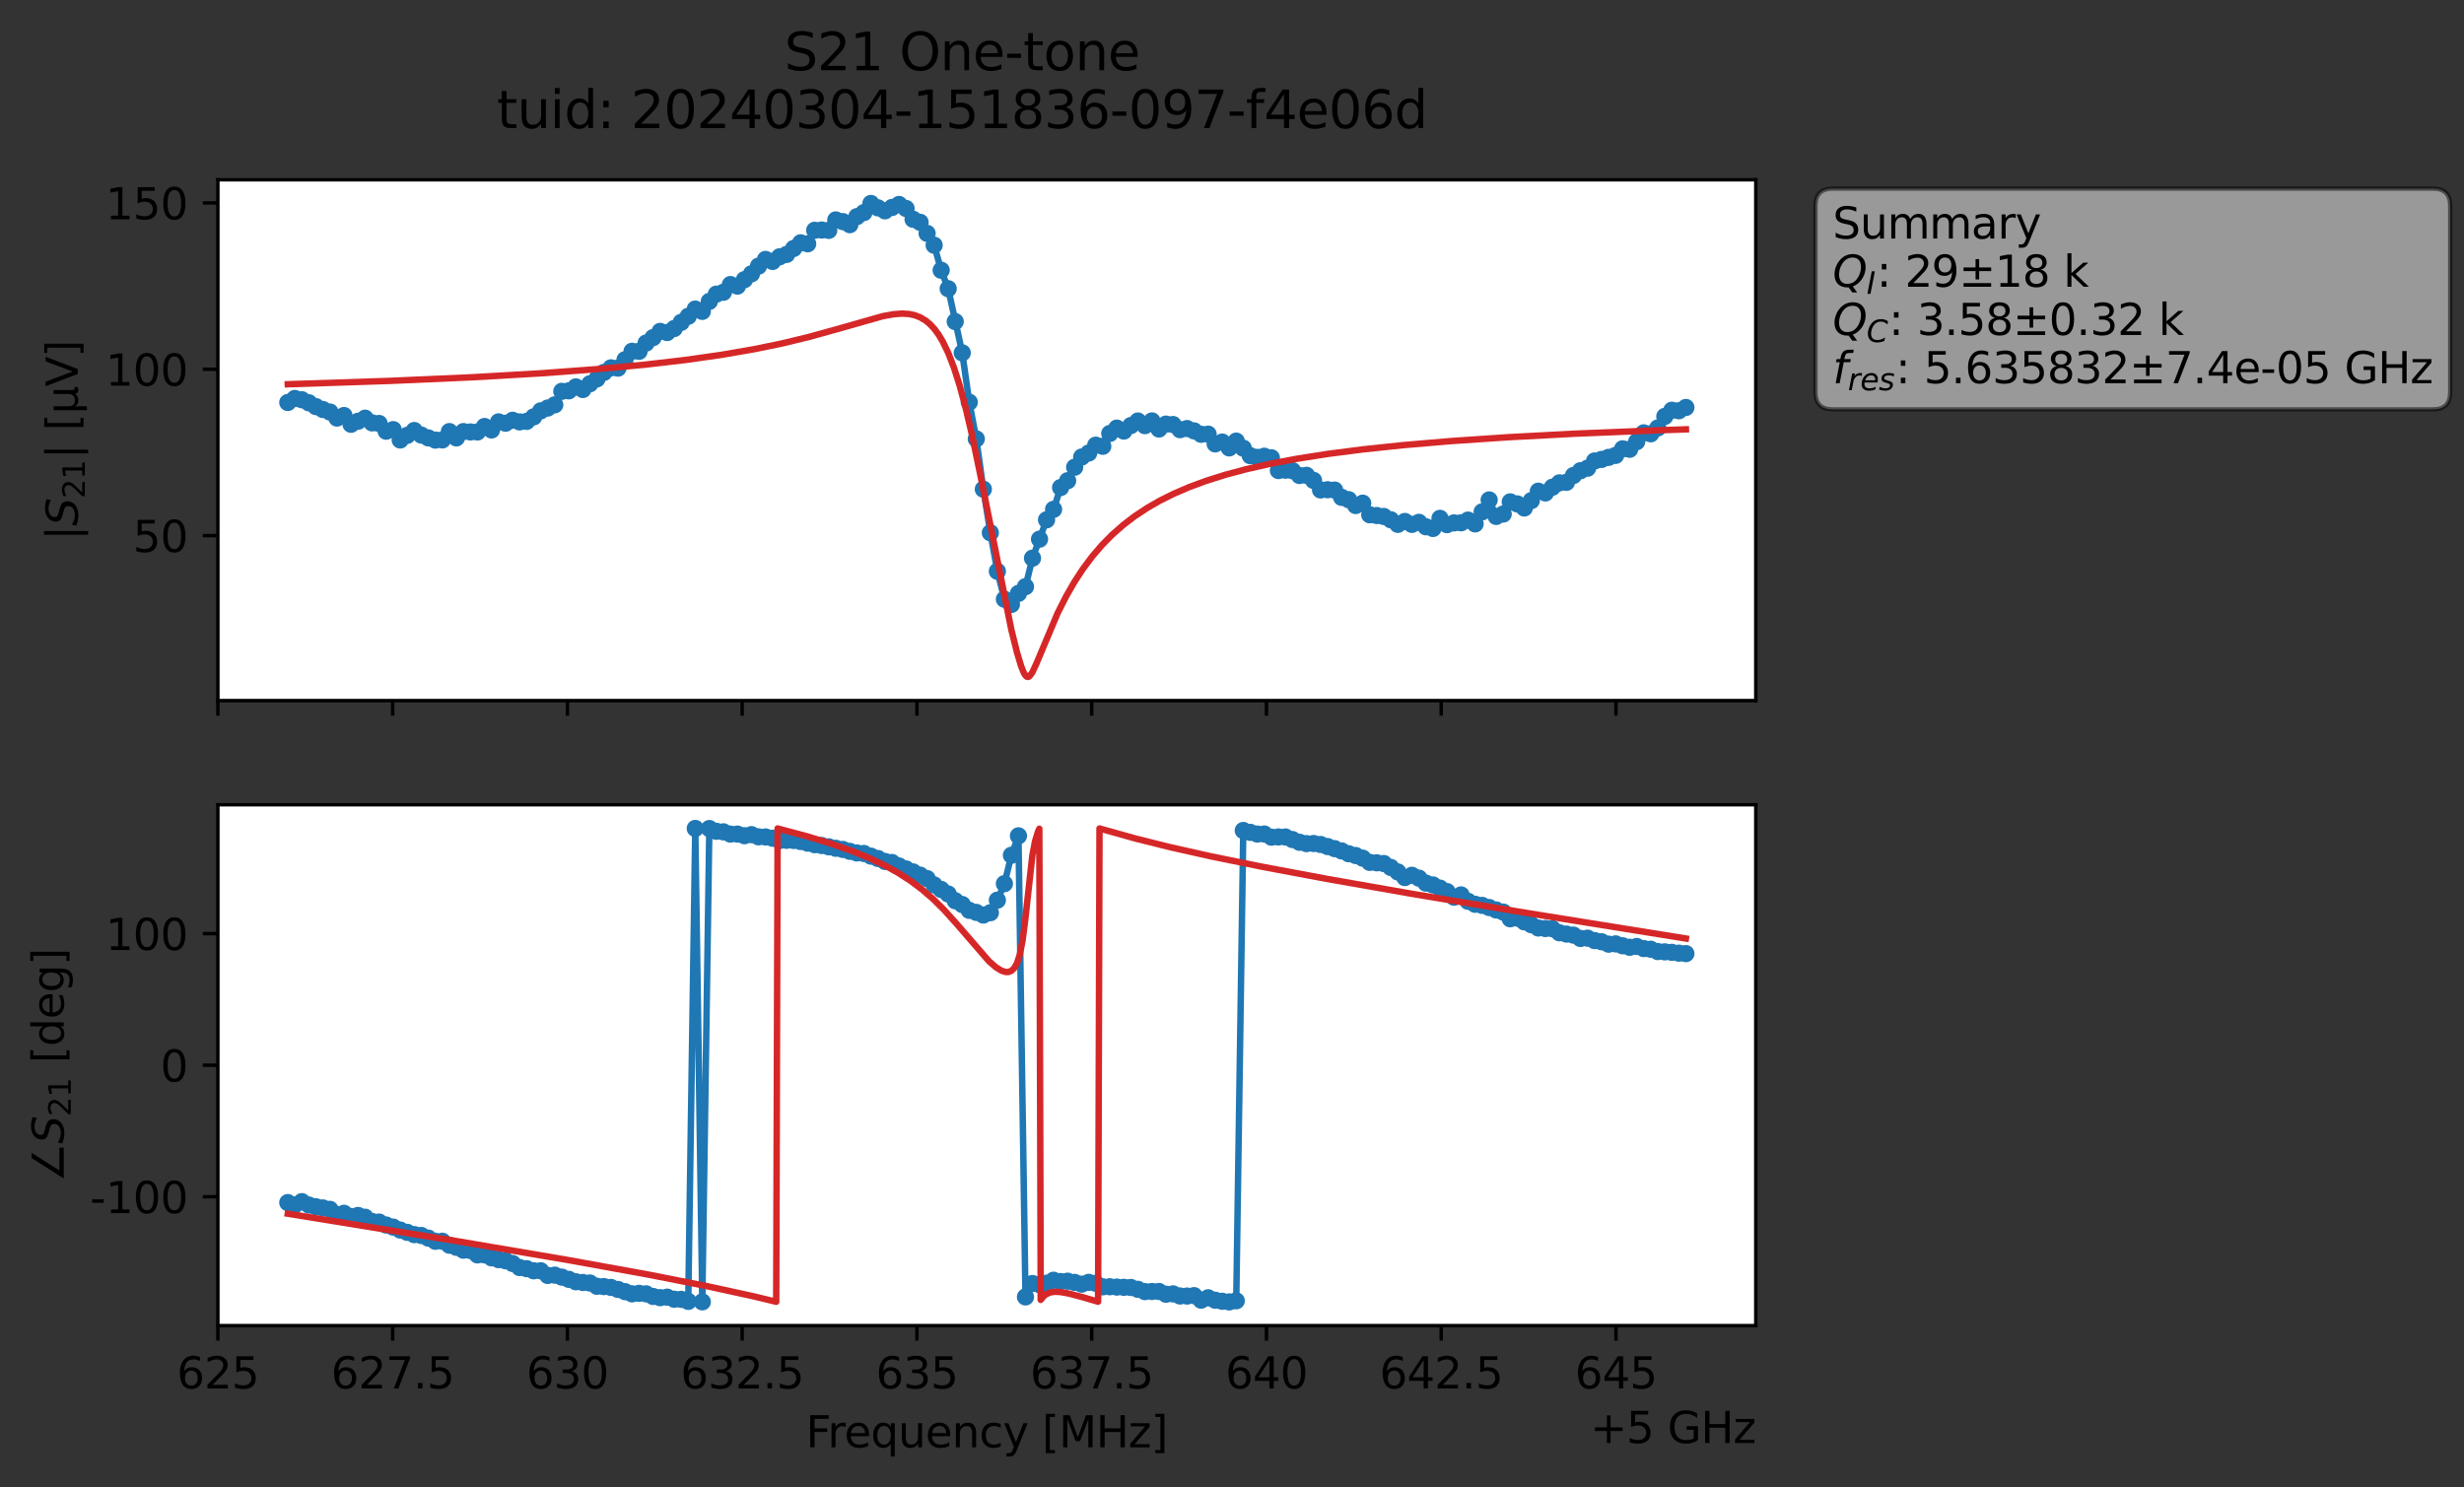 <?xml version="1.0" encoding="utf-8" standalone="no"?>
<!DOCTYPE svg PUBLIC "-//W3C//DTD SVG 1.1//EN"
  "http://www.w3.org/Graphics/SVG/1.1/DTD/svg11.dtd">
<svg xmlns:xlink="http://www.w3.org/1999/xlink" width="572.171pt" height="345.428pt" viewBox="0 0 572.171 345.428" xmlns="http://www.w3.org/2000/svg" version="1.1">
 <rect x="0" y="0" width="572.171" height="345.428" fill="#333333" stroke="none"/>
 <defs>
  <style type="text/css">*{stroke-linejoin: round; stroke-linecap: butt}</style>
 </defs>
 <g id="figure_1">
  <g id="patch_1">
   <path d="M 0 345.428 
L 572.171 345.428 
L 572.171 -0 
L 0 -0 
L 0 345.428 
z
" style="fill: none; opacity: 0"/>
  </g>
  <g id="axes_1">
   <g id="patch_2">
    <path d="M 50.595 162.72 
L 407.715 162.72 
L 407.715 41.76 
L 50.595 41.76 
z
" style="fill: #ffffff"/>
   </g>
   <g id="matplotlib.axis_1">
    <g id="xtick_1">
     <g id="line2d_1">
      <defs>
       <path id="m5bd08583bd" d="M 0 0 
L 0 3.5 
" style="stroke: #000000; stroke-width: 0.8"/>
      </defs>
      <g>
       <use xlink:href="#m5bd08583bd" x="50.595" y="162.72" style="stroke: #000000; stroke-width: 0.8"/>
      </g>
     </g>
    </g>
    <g id="xtick_2">
     <g id="line2d_2">
      <g>
       <use xlink:href="#m5bd08583bd" x="91.177" y="162.72" style="stroke: #000000; stroke-width: 0.8"/>
      </g>
     </g>
    </g>
    <g id="xtick_3">
     <g id="line2d_3">
      <g>
       <use xlink:href="#m5bd08583bd" x="131.759" y="162.72" style="stroke: #000000; stroke-width: 0.8"/>
      </g>
     </g>
    </g>
    <g id="xtick_4">
     <g id="line2d_4">
      <g>
       <use xlink:href="#m5bd08583bd" x="172.341" y="162.72" style="stroke: #000000; stroke-width: 0.8"/>
      </g>
     </g>
    </g>
    <g id="xtick_5">
     <g id="line2d_5">
      <g>
       <use xlink:href="#m5bd08583bd" x="212.923" y="162.72" style="stroke: #000000; stroke-width: 0.8"/>
      </g>
     </g>
    </g>
    <g id="xtick_6">
     <g id="line2d_6">
      <g>
       <use xlink:href="#m5bd08583bd" x="253.504" y="162.72" style="stroke: #000000; stroke-width: 0.8"/>
      </g>
     </g>
    </g>
    <g id="xtick_7">
     <g id="line2d_7">
      <g>
       <use xlink:href="#m5bd08583bd" x="294.086" y="162.72" style="stroke: #000000; stroke-width: 0.8"/>
      </g>
     </g>
    </g>
    <g id="xtick_8">
     <g id="line2d_8">
      <g>
       <use xlink:href="#m5bd08583bd" x="334.668" y="162.72" style="stroke: #000000; stroke-width: 0.8"/>
      </g>
     </g>
    </g>
    <g id="xtick_9">
     <g id="line2d_9">
      <g>
       <use xlink:href="#m5bd08583bd" x="375.25" y="162.72" style="stroke: #000000; stroke-width: 0.8"/>
      </g>
     </g>
    </g>
   </g>
   <g id="matplotlib.axis_2">
    <g id="ytick_1">
     <g id="line2d_10">
      <defs>
       <path id="mf7bad1e74d" d="M 0 0 
L -3.5 0 
" style="stroke: #000000; stroke-width: 0.8"/>
      </defs>
      <g>
       <use xlink:href="#mf7bad1e74d" x="50.595" y="124.4" style="stroke: #000000; stroke-width: 0.8"/>
      </g>
     </g>
     <g id="text_1">
      <!-- 50 -->
      <g transform="translate(30.87 128.2) scale(0.1 -0.1)">
       <defs>
        <path id="DejaVuSans-35" d="M 691 4666 
L 3169 4666 
L 3169 4134 
L 1269 4134 
L 1269 2991 
Q 1406 3038 1543 3061 
Q 1681 3084 1819 3084 
Q 2600 3084 3056 2656 
Q 3513 2228 3513 1497 
Q 3513 744 3044 326 
Q 2575 -91 1722 -91 
Q 1428 -91 1123 -41 
Q 819 9 494 109 
L 494 744 
Q 775 591 1075 516 
Q 1375 441 1709 441 
Q 2250 441 2565 725 
Q 2881 1009 2881 1497 
Q 2881 1984 2565 2268 
Q 2250 2553 1709 2553 
Q 1456 2553 1204 2497 
Q 953 2441 691 2322 
L 691 4666 
z
" transform="scale(0.016)"/>
        <path id="DejaVuSans-30" d="M 2034 4250 
Q 1547 4250 1301 3770 
Q 1056 3291 1056 2328 
Q 1056 1369 1301 889 
Q 1547 409 2034 409 
Q 2525 409 2770 889 
Q 3016 1369 3016 2328 
Q 3016 3291 2770 3770 
Q 2525 4250 2034 4250 
z
M 2034 4750 
Q 2819 4750 3233 4129 
Q 3647 3509 3647 2328 
Q 3647 1150 3233 529 
Q 2819 -91 2034 -91 
Q 1250 -91 836 529 
Q 422 1150 422 2328 
Q 422 3509 836 4129 
Q 1250 4750 2034 4750 
z
" transform="scale(0.016)"/>
       </defs>
       <use xlink:href="#DejaVuSans-35"/>
       <use xlink:href="#DejaVuSans-30" x="63.623"/>
      </g>
     </g>
    </g>
    <g id="ytick_2">
     <g id="line2d_11">
      <g>
       <use xlink:href="#mf7bad1e74d" x="50.595" y="85.767" style="stroke: #000000; stroke-width: 0.8"/>
      </g>
     </g>
     <g id="text_2">
      <!-- 100 -->
      <g transform="translate(24.508 89.567) scale(0.1 -0.1)">
       <defs>
        <path id="DejaVuSans-31" d="M 794 531 
L 1825 531 
L 1825 4091 
L 703 3866 
L 703 4441 
L 1819 4666 
L 2450 4666 
L 2450 531 
L 3481 531 
L 3481 0 
L 794 0 
L 794 531 
z
" transform="scale(0.016)"/>
       </defs>
       <use xlink:href="#DejaVuSans-31"/>
       <use xlink:href="#DejaVuSans-30" x="63.623"/>
       <use xlink:href="#DejaVuSans-30" x="127.246"/>
      </g>
     </g>
    </g>
    <g id="ytick_3">
     <g id="line2d_12">
      <g>
       <use xlink:href="#mf7bad1e74d" x="50.595" y="47.134" style="stroke: #000000; stroke-width: 0.8"/>
      </g>
     </g>
     <g id="text_3">
      <!-- 150 -->
      <g transform="translate(24.508 50.934) scale(0.1 -0.1)">
       <use xlink:href="#DejaVuSans-31"/>
       <use xlink:href="#DejaVuSans-35" x="63.623"/>
       <use xlink:href="#DejaVuSans-30" x="127.246"/>
      </g>
     </g>
    </g>
    <g id="text_4">
     <!-- $|S_{21}|$ [μV] -->
     <g transform="translate(18.108 125.49) rotate(-90) scale(0.1 -0.1)">
      <defs>
       <path id="DejaVuSans-7c" d="M 1344 4891 
L 1344 -1509 
L 813 -1509 
L 813 4891 
L 1344 4891 
z
" transform="scale(0.016)"/>
       <path id="DejaVuSans-Oblique-53" d="M 3859 4513 
L 3738 3897 
Q 3422 4066 3111 4152 
Q 2800 4238 2509 4238 
Q 1944 4238 1609 3991 
Q 1275 3744 1275 3334 
Q 1275 3109 1398 2989 
Q 1522 2869 2034 2731 
L 2413 2638 
Q 3053 2472 3303 2217 
Q 3553 1963 3553 1503 
Q 3553 797 2998 353 
Q 2444 -91 1538 -91 
Q 1166 -91 791 -17 
Q 416 56 38 206 
L 166 856 
Q 513 641 861 531 
Q 1209 422 1556 422 
Q 2147 422 2503 684 
Q 2859 947 2859 1369 
Q 2859 1650 2717 1795 
Q 2575 1941 2106 2059 
L 1728 2156 
Q 1081 2325 845 2545 
Q 609 2766 609 3163 
Q 609 3859 1145 4304 
Q 1681 4750 2541 4750 
Q 2875 4750 3203 4690 
Q 3531 4631 3859 4513 
z
" transform="scale(0.016)"/>
       <path id="DejaVuSans-32" d="M 1228 531 
L 3431 531 
L 3431 0 
L 469 0 
L 469 531 
Q 828 903 1448 1529 
Q 2069 2156 2228 2338 
Q 2531 2678 2651 2914 
Q 2772 3150 2772 3378 
Q 2772 3750 2511 3984 
Q 2250 4219 1831 4219 
Q 1534 4219 1204 4116 
Q 875 4013 500 3803 
L 500 4441 
Q 881 4594 1212 4672 
Q 1544 4750 1819 4750 
Q 2544 4750 2975 4387 
Q 3406 4025 3406 3419 
Q 3406 3131 3298 2873 
Q 3191 2616 2906 2266 
Q 2828 2175 2409 1742 
Q 1991 1309 1228 531 
z
" transform="scale(0.016)"/>
       <path id="DejaVuSans-20" transform="scale(0.016)"/>
       <path id="DejaVuSans-5b" d="M 550 4863 
L 1875 4863 
L 1875 4416 
L 1125 4416 
L 1125 -397 
L 1875 -397 
L 1875 -844 
L 550 -844 
L 550 4863 
z
" transform="scale(0.016)"/>
       <path id="DejaVuSans-3bc" d="M 544 -1331 
L 544 3500 
L 1119 3500 
L 1119 1325 
Q 1119 872 1334 640 
Q 1550 409 1972 409 
Q 2434 409 2667 671 
Q 2900 934 2900 1459 
L 2900 3500 
L 3475 3500 
L 3475 806 
Q 3475 619 3529 530 
Q 3584 441 3700 441 
Q 3728 441 3778 458 
Q 3828 475 3916 513 
L 3916 50 
Q 3788 -22 3673 -56 
Q 3559 -91 3450 -91 
Q 3234 -91 3106 31 
Q 2978 153 2931 403 
Q 2775 156 2548 32 
Q 2322 -91 2016 -91 
Q 1697 -91 1473 31 
Q 1250 153 1119 397 
L 1119 -1331 
L 544 -1331 
z
" transform="scale(0.016)"/>
       <path id="DejaVuSans-56" d="M 1831 0 
L 50 4666 
L 709 4666 
L 2188 738 
L 3669 4666 
L 4325 4666 
L 2547 0 
L 1831 0 
z
" transform="scale(0.016)"/>
       <path id="DejaVuSans-5d" d="M 1947 4863 
L 1947 -844 
L 622 -844 
L 622 -397 
L 1369 -397 
L 1369 4416 
L 622 4416 
L 622 4863 
L 1947 4863 
z
" transform="scale(0.016)"/>
      </defs>
      <use xlink:href="#DejaVuSans-7c" transform="translate(0 0.578)"/>
      <use xlink:href="#DejaVuSans-Oblique-53" transform="translate(33.691 0.578)"/>
      <use xlink:href="#DejaVuSans-32" transform="translate(97.168 -15.828) scale(0.7)"/>
      <use xlink:href="#DejaVuSans-31" transform="translate(141.704 -15.828) scale(0.7)"/>
      <use xlink:href="#DejaVuSans-7c" transform="translate(188.975 0.578)"/>
      <use xlink:href="#DejaVuSans-20" transform="translate(222.666 0.578)"/>
      <use xlink:href="#DejaVuSans-5b" transform="translate(254.453 0.578)"/>
      <use xlink:href="#DejaVuSans-3bc" transform="translate(293.467 0.578)"/>
      <use xlink:href="#DejaVuSans-56" transform="translate(357.09 0.578)"/>
      <use xlink:href="#DejaVuSans-5d" transform="translate(425.498 0.578)"/>
     </g>
    </g>
   </g>
   <g id="line2d_13">
    <path d="M 66.828 93.478 
L 68.459 92.55 
L 70.091 92.841 
L 71.722 93.554 
L 73.354 94.434 
L 76.617 95.696 
L 78.248 97.097 
L 79.879 96.508 
L 81.511 98.541 
L 84.774 97.125 
L 86.405 98.219 
L 88.037 98.36 
L 89.668 100.149 
L 91.299 99.785 
L 92.931 102.189 
L 96.194 99.99 
L 97.825 101.048 
L 99.457 101.707 
L 101.088 102.21 
L 102.719 102.172 
L 104.351 100.24 
L 105.982 101.704 
L 107.614 100.239 
L 110.877 100.327 
L 112.508 99.056 
L 114.14 99.861 
L 115.771 97.983 
L 117.402 98.297 
L 119.034 97.613 
L 120.665 97.989 
L 122.297 97.866 
L 123.928 96.818 
L 125.56 95.424 
L 128.822 94.024 
L 130.454 90.892 
L 132.085 90.776 
L 133.717 89.854 
L 135.348 90.467 
L 136.98 89.136 
L 138.611 87.999 
L 140.242 86.491 
L 141.874 85.435 
L 143.505 85.497 
L 146.768 81.588 
L 148.4 81.595 
L 150.031 79.677 
L 151.662 78.407 
L 153.294 76.972 
L 154.925 77.235 
L 156.557 76.306 
L 159.82 73.454 
L 161.451 71.785 
L 163.082 72.323 
L 164.714 70.003 
L 166.345 68.315 
L 167.977 67.878 
L 169.608 66.094 
L 171.24 66.447 
L 174.502 63.593 
L 176.134 61.808 
L 177.765 60.252 
L 179.397 60.721 
L 181.028 59.646 
L 182.66 59.089 
L 185.922 56.399 
L 187.554 56.621 
L 189.185 53.487 
L 190.817 53.422 
L 192.448 53.505 
L 194.08 51.084 
L 195.711 51.469 
L 197.342 52.181 
L 198.974 50.319 
L 200.605 49.377 
L 202.237 47.258 
L 203.868 48.275 
L 205.5 48.961 
L 208.762 47.492 
L 210.394 48.423 
L 212.025 50.929 
L 213.657 51.632 
L 216.92 56.948 
L 218.551 62.764 
L 220.182 67.053 
L 223.445 81.951 
L 225.077 93.423 
L 226.708 101.939 
L 228.34 113.618 
L 229.971 123.735 
L 231.602 132.686 
L 233.234 139.171 
L 234.865 140.378 
L 236.497 137.817 
L 238.128 136.259 
L 239.76 129.638 
L 243.022 120.734 
L 244.654 118.298 
L 246.285 113.239 
L 247.917 111.646 
L 249.548 108.517 
L 251.18 106.147 
L 252.811 105.214 
L 254.442 103.395 
L 256.074 103.653 
L 257.705 100.681 
L 259.337 99.434 
L 260.968 100.115 
L 262.6 98.833 
L 264.231 97.781 
L 265.862 98.861 
L 267.494 97.766 
L 269.125 99.642 
L 270.757 98.502 
L 272.388 98.603 
L 274.02 99.793 
L 275.651 99.535 
L 277.282 100.075 
L 278.914 100.866 
L 280.545 100.837 
L 282.177 103.098 
L 283.808 102.673 
L 285.44 104.027 
L 287.071 102.449 
L 290.334 105.842 
L 291.965 106.226 
L 293.597 105.964 
L 295.228 106.324 
L 296.86 109.29 
L 298.491 109.207 
L 300.123 109.315 
L 301.754 110.434 
L 303.385 110.399 
L 305.017 111.574 
L 306.648 113.793 
L 308.28 113.741 
L 309.911 113.821 
L 311.543 115.511 
L 313.174 116.052 
L 314.805 117.414 
L 316.437 116.867 
L 318.068 119.561 
L 321.331 119.951 
L 322.963 120.722 
L 324.594 121.785 
L 326.225 121.115 
L 327.857 121.792 
L 329.488 121.317 
L 331.12 122.347 
L 332.751 122.738 
L 334.383 120.388 
L 336.014 121.858 
L 337.645 121.448 
L 339.277 121.425 
L 340.908 120.795 
L 342.54 121.676 
L 345.803 116.114 
L 347.434 119.944 
L 349.065 119.385 
L 350.697 116.563 
L 352.328 117.033 
L 353.96 117.982 
L 355.591 116.271 
L 357.223 114.083 
L 358.854 114.491 
L 360.485 113.158 
L 362.117 112.148 
L 363.748 112.02 
L 365.38 110.436 
L 367.011 109.324 
L 368.643 108.737 
L 370.274 107.068 
L 373.537 106.227 
L 375.168 105.764 
L 376.8 104.245 
L 378.431 104.341 
L 380.063 102.578 
L 381.694 100.536 
L 383.325 100.746 
L 384.957 99.393 
L 386.588 96.711 
L 388.22 95.281 
L 389.851 95.395 
L 391.483 94.635 
L 391.483 94.635 
" clip-path="url(#p339cf054d5)" style="fill: none; stroke: #1f77b4; stroke-width: 1.5; stroke-linecap: square"/>
    <defs>
     <path id="m5c38dc9365" d="M 0 1.5 
C 0.398 1.5 0.779 1.342 1.061 1.061 
C 1.342 0.779 1.5 0.398 1.5 0 
C 1.5 -0.398 1.342 -0.779 1.061 -1.061 
C 0.779 -1.342 0.398 -1.5 0 -1.5 
C -0.398 -1.5 -0.779 -1.342 -1.061 -1.061 
C -1.342 -0.779 -1.5 -0.398 -1.5 0 
C -1.5 0.398 -1.342 0.779 -1.061 1.061 
C -0.779 1.342 -0.398 1.5 0 1.5 
z
" style="stroke: #1f77b4"/>
    </defs>
    <g clip-path="url(#p339cf054d5)">
     <use xlink:href="#m5c38dc9365" x="66.828" y="93.478" style="fill: #1f77b4; stroke: #1f77b4"/>
     <use xlink:href="#m5c38dc9365" x="68.459" y="92.55" style="fill: #1f77b4; stroke: #1f77b4"/>
     <use xlink:href="#m5c38dc9365" x="70.091" y="92.841" style="fill: #1f77b4; stroke: #1f77b4"/>
     <use xlink:href="#m5c38dc9365" x="71.722" y="93.554" style="fill: #1f77b4; stroke: #1f77b4"/>
     <use xlink:href="#m5c38dc9365" x="73.354" y="94.434" style="fill: #1f77b4; stroke: #1f77b4"/>
     <use xlink:href="#m5c38dc9365" x="74.985" y="95.108" style="fill: #1f77b4; stroke: #1f77b4"/>
     <use xlink:href="#m5c38dc9365" x="76.617" y="95.696" style="fill: #1f77b4; stroke: #1f77b4"/>
     <use xlink:href="#m5c38dc9365" x="78.248" y="97.097" style="fill: #1f77b4; stroke: #1f77b4"/>
     <use xlink:href="#m5c38dc9365" x="79.879" y="96.508" style="fill: #1f77b4; stroke: #1f77b4"/>
     <use xlink:href="#m5c38dc9365" x="81.511" y="98.541" style="fill: #1f77b4; stroke: #1f77b4"/>
     <use xlink:href="#m5c38dc9365" x="83.142" y="97.84" style="fill: #1f77b4; stroke: #1f77b4"/>
     <use xlink:href="#m5c38dc9365" x="84.774" y="97.125" style="fill: #1f77b4; stroke: #1f77b4"/>
     <use xlink:href="#m5c38dc9365" x="86.405" y="98.219" style="fill: #1f77b4; stroke: #1f77b4"/>
     <use xlink:href="#m5c38dc9365" x="88.037" y="98.36" style="fill: #1f77b4; stroke: #1f77b4"/>
     <use xlink:href="#m5c38dc9365" x="89.668" y="100.149" style="fill: #1f77b4; stroke: #1f77b4"/>
     <use xlink:href="#m5c38dc9365" x="91.299" y="99.785" style="fill: #1f77b4; stroke: #1f77b4"/>
     <use xlink:href="#m5c38dc9365" x="92.931" y="102.189" style="fill: #1f77b4; stroke: #1f77b4"/>
     <use xlink:href="#m5c38dc9365" x="94.562" y="101.11" style="fill: #1f77b4; stroke: #1f77b4"/>
     <use xlink:href="#m5c38dc9365" x="96.194" y="99.99" style="fill: #1f77b4; stroke: #1f77b4"/>
     <use xlink:href="#m5c38dc9365" x="97.825" y="101.048" style="fill: #1f77b4; stroke: #1f77b4"/>
     <use xlink:href="#m5c38dc9365" x="99.457" y="101.707" style="fill: #1f77b4; stroke: #1f77b4"/>
     <use xlink:href="#m5c38dc9365" x="101.088" y="102.21" style="fill: #1f77b4; stroke: #1f77b4"/>
     <use xlink:href="#m5c38dc9365" x="102.719" y="102.172" style="fill: #1f77b4; stroke: #1f77b4"/>
     <use xlink:href="#m5c38dc9365" x="104.351" y="100.24" style="fill: #1f77b4; stroke: #1f77b4"/>
     <use xlink:href="#m5c38dc9365" x="105.982" y="101.704" style="fill: #1f77b4; stroke: #1f77b4"/>
     <use xlink:href="#m5c38dc9365" x="107.614" y="100.239" style="fill: #1f77b4; stroke: #1f77b4"/>
     <use xlink:href="#m5c38dc9365" x="109.245" y="100.322" style="fill: #1f77b4; stroke: #1f77b4"/>
     <use xlink:href="#m5c38dc9365" x="110.877" y="100.327" style="fill: #1f77b4; stroke: #1f77b4"/>
     <use xlink:href="#m5c38dc9365" x="112.508" y="99.056" style="fill: #1f77b4; stroke: #1f77b4"/>
     <use xlink:href="#m5c38dc9365" x="114.14" y="99.861" style="fill: #1f77b4; stroke: #1f77b4"/>
     <use xlink:href="#m5c38dc9365" x="115.771" y="97.983" style="fill: #1f77b4; stroke: #1f77b4"/>
     <use xlink:href="#m5c38dc9365" x="117.402" y="98.297" style="fill: #1f77b4; stroke: #1f77b4"/>
     <use xlink:href="#m5c38dc9365" x="119.034" y="97.613" style="fill: #1f77b4; stroke: #1f77b4"/>
     <use xlink:href="#m5c38dc9365" x="120.665" y="97.989" style="fill: #1f77b4; stroke: #1f77b4"/>
     <use xlink:href="#m5c38dc9365" x="122.297" y="97.866" style="fill: #1f77b4; stroke: #1f77b4"/>
     <use xlink:href="#m5c38dc9365" x="123.928" y="96.818" style="fill: #1f77b4; stroke: #1f77b4"/>
     <use xlink:href="#m5c38dc9365" x="125.56" y="95.424" style="fill: #1f77b4; stroke: #1f77b4"/>
     <use xlink:href="#m5c38dc9365" x="127.191" y="94.766" style="fill: #1f77b4; stroke: #1f77b4"/>
     <use xlink:href="#m5c38dc9365" x="128.822" y="94.024" style="fill: #1f77b4; stroke: #1f77b4"/>
     <use xlink:href="#m5c38dc9365" x="130.454" y="90.892" style="fill: #1f77b4; stroke: #1f77b4"/>
     <use xlink:href="#m5c38dc9365" x="132.085" y="90.776" style="fill: #1f77b4; stroke: #1f77b4"/>
     <use xlink:href="#m5c38dc9365" x="133.717" y="89.854" style="fill: #1f77b4; stroke: #1f77b4"/>
     <use xlink:href="#m5c38dc9365" x="135.348" y="90.467" style="fill: #1f77b4; stroke: #1f77b4"/>
     <use xlink:href="#m5c38dc9365" x="136.98" y="89.136" style="fill: #1f77b4; stroke: #1f77b4"/>
     <use xlink:href="#m5c38dc9365" x="138.611" y="87.999" style="fill: #1f77b4; stroke: #1f77b4"/>
     <use xlink:href="#m5c38dc9365" x="140.242" y="86.491" style="fill: #1f77b4; stroke: #1f77b4"/>
     <use xlink:href="#m5c38dc9365" x="141.874" y="85.435" style="fill: #1f77b4; stroke: #1f77b4"/>
     <use xlink:href="#m5c38dc9365" x="143.505" y="85.497" style="fill: #1f77b4; stroke: #1f77b4"/>
     <use xlink:href="#m5c38dc9365" x="145.137" y="83.55" style="fill: #1f77b4; stroke: #1f77b4"/>
     <use xlink:href="#m5c38dc9365" x="146.768" y="81.588" style="fill: #1f77b4; stroke: #1f77b4"/>
     <use xlink:href="#m5c38dc9365" x="148.4" y="81.595" style="fill: #1f77b4; stroke: #1f77b4"/>
     <use xlink:href="#m5c38dc9365" x="150.031" y="79.677" style="fill: #1f77b4; stroke: #1f77b4"/>
     <use xlink:href="#m5c38dc9365" x="151.662" y="78.407" style="fill: #1f77b4; stroke: #1f77b4"/>
     <use xlink:href="#m5c38dc9365" x="153.294" y="76.972" style="fill: #1f77b4; stroke: #1f77b4"/>
     <use xlink:href="#m5c38dc9365" x="154.925" y="77.235" style="fill: #1f77b4; stroke: #1f77b4"/>
     <use xlink:href="#m5c38dc9365" x="156.557" y="76.306" style="fill: #1f77b4; stroke: #1f77b4"/>
     <use xlink:href="#m5c38dc9365" x="158.188" y="74.864" style="fill: #1f77b4; stroke: #1f77b4"/>
     <use xlink:href="#m5c38dc9365" x="159.82" y="73.454" style="fill: #1f77b4; stroke: #1f77b4"/>
     <use xlink:href="#m5c38dc9365" x="161.451" y="71.785" style="fill: #1f77b4; stroke: #1f77b4"/>
     <use xlink:href="#m5c38dc9365" x="163.082" y="72.323" style="fill: #1f77b4; stroke: #1f77b4"/>
     <use xlink:href="#m5c38dc9365" x="164.714" y="70.003" style="fill: #1f77b4; stroke: #1f77b4"/>
     <use xlink:href="#m5c38dc9365" x="166.345" y="68.315" style="fill: #1f77b4; stroke: #1f77b4"/>
     <use xlink:href="#m5c38dc9365" x="167.977" y="67.878" style="fill: #1f77b4; stroke: #1f77b4"/>
     <use xlink:href="#m5c38dc9365" x="169.608" y="66.094" style="fill: #1f77b4; stroke: #1f77b4"/>
     <use xlink:href="#m5c38dc9365" x="171.24" y="66.447" style="fill: #1f77b4; stroke: #1f77b4"/>
     <use xlink:href="#m5c38dc9365" x="172.871" y="64.953" style="fill: #1f77b4; stroke: #1f77b4"/>
     <use xlink:href="#m5c38dc9365" x="174.502" y="63.593" style="fill: #1f77b4; stroke: #1f77b4"/>
     <use xlink:href="#m5c38dc9365" x="176.134" y="61.808" style="fill: #1f77b4; stroke: #1f77b4"/>
     <use xlink:href="#m5c38dc9365" x="177.765" y="60.252" style="fill: #1f77b4; stroke: #1f77b4"/>
     <use xlink:href="#m5c38dc9365" x="179.397" y="60.721" style="fill: #1f77b4; stroke: #1f77b4"/>
     <use xlink:href="#m5c38dc9365" x="181.028" y="59.646" style="fill: #1f77b4; stroke: #1f77b4"/>
     <use xlink:href="#m5c38dc9365" x="182.66" y="59.089" style="fill: #1f77b4; stroke: #1f77b4"/>
     <use xlink:href="#m5c38dc9365" x="184.291" y="57.715" style="fill: #1f77b4; stroke: #1f77b4"/>
     <use xlink:href="#m5c38dc9365" x="185.922" y="56.399" style="fill: #1f77b4; stroke: #1f77b4"/>
     <use xlink:href="#m5c38dc9365" x="187.554" y="56.621" style="fill: #1f77b4; stroke: #1f77b4"/>
     <use xlink:href="#m5c38dc9365" x="189.185" y="53.487" style="fill: #1f77b4; stroke: #1f77b4"/>
     <use xlink:href="#m5c38dc9365" x="190.817" y="53.422" style="fill: #1f77b4; stroke: #1f77b4"/>
     <use xlink:href="#m5c38dc9365" x="192.448" y="53.505" style="fill: #1f77b4; stroke: #1f77b4"/>
     <use xlink:href="#m5c38dc9365" x="194.08" y="51.084" style="fill: #1f77b4; stroke: #1f77b4"/>
     <use xlink:href="#m5c38dc9365" x="195.711" y="51.469" style="fill: #1f77b4; stroke: #1f77b4"/>
     <use xlink:href="#m5c38dc9365" x="197.342" y="52.181" style="fill: #1f77b4; stroke: #1f77b4"/>
     <use xlink:href="#m5c38dc9365" x="198.974" y="50.319" style="fill: #1f77b4; stroke: #1f77b4"/>
     <use xlink:href="#m5c38dc9365" x="200.605" y="49.377" style="fill: #1f77b4; stroke: #1f77b4"/>
     <use xlink:href="#m5c38dc9365" x="202.237" y="47.258" style="fill: #1f77b4; stroke: #1f77b4"/>
     <use xlink:href="#m5c38dc9365" x="203.868" y="48.275" style="fill: #1f77b4; stroke: #1f77b4"/>
     <use xlink:href="#m5c38dc9365" x="205.5" y="48.961" style="fill: #1f77b4; stroke: #1f77b4"/>
     <use xlink:href="#m5c38dc9365" x="207.131" y="48.188" style="fill: #1f77b4; stroke: #1f77b4"/>
     <use xlink:href="#m5c38dc9365" x="208.762" y="47.492" style="fill: #1f77b4; stroke: #1f77b4"/>
     <use xlink:href="#m5c38dc9365" x="210.394" y="48.423" style="fill: #1f77b4; stroke: #1f77b4"/>
     <use xlink:href="#m5c38dc9365" x="212.025" y="50.929" style="fill: #1f77b4; stroke: #1f77b4"/>
     <use xlink:href="#m5c38dc9365" x="213.657" y="51.632" style="fill: #1f77b4; stroke: #1f77b4"/>
     <use xlink:href="#m5c38dc9365" x="215.288" y="54.207" style="fill: #1f77b4; stroke: #1f77b4"/>
     <use xlink:href="#m5c38dc9365" x="216.92" y="56.948" style="fill: #1f77b4; stroke: #1f77b4"/>
     <use xlink:href="#m5c38dc9365" x="218.551" y="62.764" style="fill: #1f77b4; stroke: #1f77b4"/>
     <use xlink:href="#m5c38dc9365" x="220.182" y="67.053" style="fill: #1f77b4; stroke: #1f77b4"/>
     <use xlink:href="#m5c38dc9365" x="221.814" y="74.686" style="fill: #1f77b4; stroke: #1f77b4"/>
     <use xlink:href="#m5c38dc9365" x="223.445" y="81.951" style="fill: #1f77b4; stroke: #1f77b4"/>
     <use xlink:href="#m5c38dc9365" x="225.077" y="93.423" style="fill: #1f77b4; stroke: #1f77b4"/>
     <use xlink:href="#m5c38dc9365" x="226.708" y="101.939" style="fill: #1f77b4; stroke: #1f77b4"/>
     <use xlink:href="#m5c38dc9365" x="228.34" y="113.618" style="fill: #1f77b4; stroke: #1f77b4"/>
     <use xlink:href="#m5c38dc9365" x="229.971" y="123.735" style="fill: #1f77b4; stroke: #1f77b4"/>
     <use xlink:href="#m5c38dc9365" x="231.602" y="132.686" style="fill: #1f77b4; stroke: #1f77b4"/>
     <use xlink:href="#m5c38dc9365" x="233.234" y="139.171" style="fill: #1f77b4; stroke: #1f77b4"/>
     <use xlink:href="#m5c38dc9365" x="234.865" y="140.378" style="fill: #1f77b4; stroke: #1f77b4"/>
     <use xlink:href="#m5c38dc9365" x="236.497" y="137.817" style="fill: #1f77b4; stroke: #1f77b4"/>
     <use xlink:href="#m5c38dc9365" x="238.128" y="136.259" style="fill: #1f77b4; stroke: #1f77b4"/>
     <use xlink:href="#m5c38dc9365" x="239.76" y="129.638" style="fill: #1f77b4; stroke: #1f77b4"/>
     <use xlink:href="#m5c38dc9365" x="241.391" y="125.223" style="fill: #1f77b4; stroke: #1f77b4"/>
     <use xlink:href="#m5c38dc9365" x="243.022" y="120.734" style="fill: #1f77b4; stroke: #1f77b4"/>
     <use xlink:href="#m5c38dc9365" x="244.654" y="118.298" style="fill: #1f77b4; stroke: #1f77b4"/>
     <use xlink:href="#m5c38dc9365" x="246.285" y="113.239" style="fill: #1f77b4; stroke: #1f77b4"/>
     <use xlink:href="#m5c38dc9365" x="247.917" y="111.646" style="fill: #1f77b4; stroke: #1f77b4"/>
     <use xlink:href="#m5c38dc9365" x="249.548" y="108.517" style="fill: #1f77b4; stroke: #1f77b4"/>
     <use xlink:href="#m5c38dc9365" x="251.18" y="106.147" style="fill: #1f77b4; stroke: #1f77b4"/>
     <use xlink:href="#m5c38dc9365" x="252.811" y="105.214" style="fill: #1f77b4; stroke: #1f77b4"/>
     <use xlink:href="#m5c38dc9365" x="254.442" y="103.395" style="fill: #1f77b4; stroke: #1f77b4"/>
     <use xlink:href="#m5c38dc9365" x="256.074" y="103.653" style="fill: #1f77b4; stroke: #1f77b4"/>
     <use xlink:href="#m5c38dc9365" x="257.705" y="100.681" style="fill: #1f77b4; stroke: #1f77b4"/>
     <use xlink:href="#m5c38dc9365" x="259.337" y="99.434" style="fill: #1f77b4; stroke: #1f77b4"/>
     <use xlink:href="#m5c38dc9365" x="260.968" y="100.115" style="fill: #1f77b4; stroke: #1f77b4"/>
     <use xlink:href="#m5c38dc9365" x="262.6" y="98.833" style="fill: #1f77b4; stroke: #1f77b4"/>
     <use xlink:href="#m5c38dc9365" x="264.231" y="97.781" style="fill: #1f77b4; stroke: #1f77b4"/>
     <use xlink:href="#m5c38dc9365" x="265.862" y="98.861" style="fill: #1f77b4; stroke: #1f77b4"/>
     <use xlink:href="#m5c38dc9365" x="267.494" y="97.766" style="fill: #1f77b4; stroke: #1f77b4"/>
     <use xlink:href="#m5c38dc9365" x="269.125" y="99.642" style="fill: #1f77b4; stroke: #1f77b4"/>
     <use xlink:href="#m5c38dc9365" x="270.757" y="98.502" style="fill: #1f77b4; stroke: #1f77b4"/>
     <use xlink:href="#m5c38dc9365" x="272.388" y="98.603" style="fill: #1f77b4; stroke: #1f77b4"/>
     <use xlink:href="#m5c38dc9365" x="274.02" y="99.793" style="fill: #1f77b4; stroke: #1f77b4"/>
     <use xlink:href="#m5c38dc9365" x="275.651" y="99.535" style="fill: #1f77b4; stroke: #1f77b4"/>
     <use xlink:href="#m5c38dc9365" x="277.282" y="100.075" style="fill: #1f77b4; stroke: #1f77b4"/>
     <use xlink:href="#m5c38dc9365" x="278.914" y="100.866" style="fill: #1f77b4; stroke: #1f77b4"/>
     <use xlink:href="#m5c38dc9365" x="280.545" y="100.837" style="fill: #1f77b4; stroke: #1f77b4"/>
     <use xlink:href="#m5c38dc9365" x="282.177" y="103.098" style="fill: #1f77b4; stroke: #1f77b4"/>
     <use xlink:href="#m5c38dc9365" x="283.808" y="102.673" style="fill: #1f77b4; stroke: #1f77b4"/>
     <use xlink:href="#m5c38dc9365" x="285.44" y="104.027" style="fill: #1f77b4; stroke: #1f77b4"/>
     <use xlink:href="#m5c38dc9365" x="287.071" y="102.449" style="fill: #1f77b4; stroke: #1f77b4"/>
     <use xlink:href="#m5c38dc9365" x="288.703" y="104.102" style="fill: #1f77b4; stroke: #1f77b4"/>
     <use xlink:href="#m5c38dc9365" x="290.334" y="105.842" style="fill: #1f77b4; stroke: #1f77b4"/>
     <use xlink:href="#m5c38dc9365" x="291.965" y="106.226" style="fill: #1f77b4; stroke: #1f77b4"/>
     <use xlink:href="#m5c38dc9365" x="293.597" y="105.964" style="fill: #1f77b4; stroke: #1f77b4"/>
     <use xlink:href="#m5c38dc9365" x="295.228" y="106.324" style="fill: #1f77b4; stroke: #1f77b4"/>
     <use xlink:href="#m5c38dc9365" x="296.86" y="109.29" style="fill: #1f77b4; stroke: #1f77b4"/>
     <use xlink:href="#m5c38dc9365" x="298.491" y="109.207" style="fill: #1f77b4; stroke: #1f77b4"/>
     <use xlink:href="#m5c38dc9365" x="300.123" y="109.315" style="fill: #1f77b4; stroke: #1f77b4"/>
     <use xlink:href="#m5c38dc9365" x="301.754" y="110.434" style="fill: #1f77b4; stroke: #1f77b4"/>
     <use xlink:href="#m5c38dc9365" x="303.385" y="110.399" style="fill: #1f77b4; stroke: #1f77b4"/>
     <use xlink:href="#m5c38dc9365" x="305.017" y="111.574" style="fill: #1f77b4; stroke: #1f77b4"/>
     <use xlink:href="#m5c38dc9365" x="306.648" y="113.793" style="fill: #1f77b4; stroke: #1f77b4"/>
     <use xlink:href="#m5c38dc9365" x="308.28" y="113.741" style="fill: #1f77b4; stroke: #1f77b4"/>
     <use xlink:href="#m5c38dc9365" x="309.911" y="113.821" style="fill: #1f77b4; stroke: #1f77b4"/>
     <use xlink:href="#m5c38dc9365" x="311.543" y="115.511" style="fill: #1f77b4; stroke: #1f77b4"/>
     <use xlink:href="#m5c38dc9365" x="313.174" y="116.052" style="fill: #1f77b4; stroke: #1f77b4"/>
     <use xlink:href="#m5c38dc9365" x="314.805" y="117.414" style="fill: #1f77b4; stroke: #1f77b4"/>
     <use xlink:href="#m5c38dc9365" x="316.437" y="116.867" style="fill: #1f77b4; stroke: #1f77b4"/>
     <use xlink:href="#m5c38dc9365" x="318.068" y="119.561" style="fill: #1f77b4; stroke: #1f77b4"/>
     <use xlink:href="#m5c38dc9365" x="319.7" y="119.734" style="fill: #1f77b4; stroke: #1f77b4"/>
     <use xlink:href="#m5c38dc9365" x="321.331" y="119.951" style="fill: #1f77b4; stroke: #1f77b4"/>
     <use xlink:href="#m5c38dc9365" x="322.963" y="120.722" style="fill: #1f77b4; stroke: #1f77b4"/>
     <use xlink:href="#m5c38dc9365" x="324.594" y="121.785" style="fill: #1f77b4; stroke: #1f77b4"/>
     <use xlink:href="#m5c38dc9365" x="326.225" y="121.115" style="fill: #1f77b4; stroke: #1f77b4"/>
     <use xlink:href="#m5c38dc9365" x="327.857" y="121.792" style="fill: #1f77b4; stroke: #1f77b4"/>
     <use xlink:href="#m5c38dc9365" x="329.488" y="121.317" style="fill: #1f77b4; stroke: #1f77b4"/>
     <use xlink:href="#m5c38dc9365" x="331.12" y="122.347" style="fill: #1f77b4; stroke: #1f77b4"/>
     <use xlink:href="#m5c38dc9365" x="332.751" y="122.738" style="fill: #1f77b4; stroke: #1f77b4"/>
     <use xlink:href="#m5c38dc9365" x="334.383" y="120.388" style="fill: #1f77b4; stroke: #1f77b4"/>
     <use xlink:href="#m5c38dc9365" x="336.014" y="121.858" style="fill: #1f77b4; stroke: #1f77b4"/>
     <use xlink:href="#m5c38dc9365" x="337.645" y="121.448" style="fill: #1f77b4; stroke: #1f77b4"/>
     <use xlink:href="#m5c38dc9365" x="339.277" y="121.425" style="fill: #1f77b4; stroke: #1f77b4"/>
     <use xlink:href="#m5c38dc9365" x="340.908" y="120.795" style="fill: #1f77b4; stroke: #1f77b4"/>
     <use xlink:href="#m5c38dc9365" x="342.54" y="121.676" style="fill: #1f77b4; stroke: #1f77b4"/>
     <use xlink:href="#m5c38dc9365" x="344.171" y="118.884" style="fill: #1f77b4; stroke: #1f77b4"/>
     <use xlink:href="#m5c38dc9365" x="345.803" y="116.114" style="fill: #1f77b4; stroke: #1f77b4"/>
     <use xlink:href="#m5c38dc9365" x="347.434" y="119.944" style="fill: #1f77b4; stroke: #1f77b4"/>
     <use xlink:href="#m5c38dc9365" x="349.065" y="119.385" style="fill: #1f77b4; stroke: #1f77b4"/>
     <use xlink:href="#m5c38dc9365" x="350.697" y="116.563" style="fill: #1f77b4; stroke: #1f77b4"/>
     <use xlink:href="#m5c38dc9365" x="352.328" y="117.033" style="fill: #1f77b4; stroke: #1f77b4"/>
     <use xlink:href="#m5c38dc9365" x="353.96" y="117.982" style="fill: #1f77b4; stroke: #1f77b4"/>
     <use xlink:href="#m5c38dc9365" x="355.591" y="116.271" style="fill: #1f77b4; stroke: #1f77b4"/>
     <use xlink:href="#m5c38dc9365" x="357.223" y="114.083" style="fill: #1f77b4; stroke: #1f77b4"/>
     <use xlink:href="#m5c38dc9365" x="358.854" y="114.491" style="fill: #1f77b4; stroke: #1f77b4"/>
     <use xlink:href="#m5c38dc9365" x="360.485" y="113.158" style="fill: #1f77b4; stroke: #1f77b4"/>
     <use xlink:href="#m5c38dc9365" x="362.117" y="112.148" style="fill: #1f77b4; stroke: #1f77b4"/>
     <use xlink:href="#m5c38dc9365" x="363.748" y="112.02" style="fill: #1f77b4; stroke: #1f77b4"/>
     <use xlink:href="#m5c38dc9365" x="365.38" y="110.436" style="fill: #1f77b4; stroke: #1f77b4"/>
     <use xlink:href="#m5c38dc9365" x="367.011" y="109.324" style="fill: #1f77b4; stroke: #1f77b4"/>
     <use xlink:href="#m5c38dc9365" x="368.643" y="108.737" style="fill: #1f77b4; stroke: #1f77b4"/>
     <use xlink:href="#m5c38dc9365" x="370.274" y="107.068" style="fill: #1f77b4; stroke: #1f77b4"/>
     <use xlink:href="#m5c38dc9365" x="371.905" y="106.703" style="fill: #1f77b4; stroke: #1f77b4"/>
     <use xlink:href="#m5c38dc9365" x="373.537" y="106.227" style="fill: #1f77b4; stroke: #1f77b4"/>
     <use xlink:href="#m5c38dc9365" x="375.168" y="105.764" style="fill: #1f77b4; stroke: #1f77b4"/>
     <use xlink:href="#m5c38dc9365" x="376.8" y="104.245" style="fill: #1f77b4; stroke: #1f77b4"/>
     <use xlink:href="#m5c38dc9365" x="378.431" y="104.341" style="fill: #1f77b4; stroke: #1f77b4"/>
     <use xlink:href="#m5c38dc9365" x="380.063" y="102.578" style="fill: #1f77b4; stroke: #1f77b4"/>
     <use xlink:href="#m5c38dc9365" x="381.694" y="100.536" style="fill: #1f77b4; stroke: #1f77b4"/>
     <use xlink:href="#m5c38dc9365" x="383.325" y="100.746" style="fill: #1f77b4; stroke: #1f77b4"/>
     <use xlink:href="#m5c38dc9365" x="384.957" y="99.393" style="fill: #1f77b4; stroke: #1f77b4"/>
     <use xlink:href="#m5c38dc9365" x="386.588" y="96.711" style="fill: #1f77b4; stroke: #1f77b4"/>
     <use xlink:href="#m5c38dc9365" x="388.22" y="95.281" style="fill: #1f77b4; stroke: #1f77b4"/>
     <use xlink:href="#m5c38dc9365" x="389.851" y="95.395" style="fill: #1f77b4; stroke: #1f77b4"/>
     <use xlink:href="#m5c38dc9365" x="391.483" y="94.635" style="fill: #1f77b4; stroke: #1f77b4"/>
    </g>
   </g>
   <g id="line2d_14">
    <path d="M 66.828 89.242 
L 90.552 88.462 
L 109.725 87.618 
L 125.649 86.7 
L 138.649 85.736 
L 149.698 84.704 
L 159.122 83.611 
L 167.572 82.408 
L 175.046 81.117 
L 181.546 79.779 
L 187.72 78.29 
L 194.22 76.491 
L 204.944 73.445 
L 207.544 72.974 
L 209.494 72.835 
L 211.119 72.935 
L 212.419 73.211 
L 213.719 73.715 
L 215.019 74.506 
L 215.994 75.329 
L 216.969 76.385 
L 217.944 77.707 
L 218.918 79.332 
L 220.218 82.026 
L 221.518 85.385 
L 222.818 89.453 
L 224.118 94.236 
L 225.743 101.147 
L 227.693 110.53 
L 234.842 146.231 
L 236.142 151.47 
L 237.117 154.717 
L 237.767 156.309 
L 238.092 156.841 
L 238.417 157.152 
L 238.742 157.222 
L 239.067 157.058 
L 239.717 156.173 
L 240.692 154.068 
L 245.567 142.466 
L 247.517 138.597 
L 249.467 135.196 
L 251.416 132.205 
L 253.691 129.16 
L 255.966 126.518 
L 258.241 124.213 
L 260.841 121.921 
L 263.441 119.931 
L 266.365 117.989 
L 269.29 116.306 
L 272.54 114.683 
L 276.115 113.143 
L 280.015 111.699 
L 284.564 110.264 
L 289.439 108.962 
L 294.964 107.717 
L 301.138 106.551 
L 308.288 105.429 
L 316.412 104.379 
L 325.837 103.386 
L 336.886 102.446 
L 350.21 101.547 
L 365.809 100.722 
L 384.658 99.953 
L 391.483 99.72 
L 391.483 99.72 
" clip-path="url(#p339cf054d5)" style="fill: none; stroke: #d62728; stroke-width: 1.5; stroke-linecap: square"/>
   </g>
   <g id="patch_3">
    <path d="M 50.595 162.72 
L 50.595 41.76 
" style="fill: none; stroke: #000000; stroke-width: 0.8; stroke-linejoin: miter; stroke-linecap: square"/>
   </g>
   <g id="patch_4">
    <path d="M 407.715 162.72 
L 407.715 41.76 
" style="fill: none; stroke: #000000; stroke-width: 0.8; stroke-linejoin: miter; stroke-linecap: square"/>
   </g>
   <g id="patch_5">
    <path d="M 50.595 162.72 
L 407.715 162.72 
" style="fill: none; stroke: #000000; stroke-width: 0.8; stroke-linejoin: miter; stroke-linecap: square"/>
   </g>
   <g id="patch_6">
    <path d="M 50.595 41.76 
L 407.715 41.76 
" style="fill: none; stroke: #000000; stroke-width: 0.8; stroke-linejoin: miter; stroke-linecap: square"/>
   </g>
   <g id="text_5">
    <g id="patch_7">
     <path d="M 425.571 95.08 
L 564.971 95.08 
Q 568.971 95.08 568.971 91.08 
L 568.971 47.808 
Q 568.971 43.808 564.971 43.808 
L 425.571 43.808 
Q 421.571 43.808 421.571 47.808 
L 421.571 91.08 
Q 421.571 95.08 425.571 95.08 
z
" style="fill: #ffffff; opacity: 0.5; stroke: #000000; stroke-linejoin: miter"/>
    </g>
    <!-- Summary -->
    <g transform="translate(425.571 55.406) scale(0.1 -0.1)">
     <defs>
      <path id="DejaVuSans-53" d="M 3425 4513 
L 3425 3897 
Q 3066 4069 2747 4153 
Q 2428 4238 2131 4238 
Q 1616 4238 1336 4038 
Q 1056 3838 1056 3469 
Q 1056 3159 1242 3001 
Q 1428 2844 1947 2747 
L 2328 2669 
Q 3034 2534 3370 2195 
Q 3706 1856 3706 1288 
Q 3706 609 3251 259 
Q 2797 -91 1919 -91 
Q 1588 -91 1214 -16 
Q 841 59 441 206 
L 441 856 
Q 825 641 1194 531 
Q 1563 422 1919 422 
Q 2459 422 2753 634 
Q 3047 847 3047 1241 
Q 3047 1584 2836 1778 
Q 2625 1972 2144 2069 
L 1759 2144 
Q 1053 2284 737 2584 
Q 422 2884 422 3419 
Q 422 4038 858 4394 
Q 1294 4750 2059 4750 
Q 2388 4750 2728 4690 
Q 3069 4631 3425 4513 
z
" transform="scale(0.016)"/>
      <path id="DejaVuSans-75" d="M 544 1381 
L 544 3500 
L 1119 3500 
L 1119 1403 
Q 1119 906 1312 657 
Q 1506 409 1894 409 
Q 2359 409 2629 706 
Q 2900 1003 2900 1516 
L 2900 3500 
L 3475 3500 
L 3475 0 
L 2900 0 
L 2900 538 
Q 2691 219 2414 64 
Q 2138 -91 1772 -91 
Q 1169 -91 856 284 
Q 544 659 544 1381 
z
M 1991 3584 
L 1991 3584 
z
" transform="scale(0.016)"/>
      <path id="DejaVuSans-6d" d="M 3328 2828 
Q 3544 3216 3844 3400 
Q 4144 3584 4550 3584 
Q 5097 3584 5394 3201 
Q 5691 2819 5691 2113 
L 5691 0 
L 5113 0 
L 5113 2094 
Q 5113 2597 4934 2840 
Q 4756 3084 4391 3084 
Q 3944 3084 3684 2787 
Q 3425 2491 3425 1978 
L 3425 0 
L 2847 0 
L 2847 2094 
Q 2847 2600 2669 2842 
Q 2491 3084 2119 3084 
Q 1678 3084 1418 2786 
Q 1159 2488 1159 1978 
L 1159 0 
L 581 0 
L 581 3500 
L 1159 3500 
L 1159 2956 
Q 1356 3278 1631 3431 
Q 1906 3584 2284 3584 
Q 2666 3584 2933 3390 
Q 3200 3197 3328 2828 
z
" transform="scale(0.016)"/>
      <path id="DejaVuSans-61" d="M 2194 1759 
Q 1497 1759 1228 1600 
Q 959 1441 959 1056 
Q 959 750 1161 570 
Q 1363 391 1709 391 
Q 2188 391 2477 730 
Q 2766 1069 2766 1631 
L 2766 1759 
L 2194 1759 
z
M 3341 1997 
L 3341 0 
L 2766 0 
L 2766 531 
Q 2569 213 2275 61 
Q 1981 -91 1556 -91 
Q 1019 -91 701 211 
Q 384 513 384 1019 
Q 384 1609 779 1909 
Q 1175 2209 1959 2209 
L 2766 2209 
L 2766 2266 
Q 2766 2663 2505 2880 
Q 2244 3097 1772 3097 
Q 1472 3097 1187 3025 
Q 903 2953 641 2809 
L 641 3341 
Q 956 3463 1253 3523 
Q 1550 3584 1831 3584 
Q 2591 3584 2966 3190 
Q 3341 2797 3341 1997 
z
" transform="scale(0.016)"/>
      <path id="DejaVuSans-72" d="M 2631 2963 
Q 2534 3019 2420 3045 
Q 2306 3072 2169 3072 
Q 1681 3072 1420 2755 
Q 1159 2438 1159 1844 
L 1159 0 
L 581 0 
L 581 3500 
L 1159 3500 
L 1159 2956 
Q 1341 3275 1631 3429 
Q 1922 3584 2338 3584 
Q 2397 3584 2469 3576 
Q 2541 3569 2628 3553 
L 2631 2963 
z
" transform="scale(0.016)"/>
      <path id="DejaVuSans-79" d="M 2059 -325 
Q 1816 -950 1584 -1140 
Q 1353 -1331 966 -1331 
L 506 -1331 
L 506 -850 
L 844 -850 
Q 1081 -850 1212 -737 
Q 1344 -625 1503 -206 
L 1606 56 
L 191 3500 
L 800 3500 
L 1894 763 
L 2988 3500 
L 3597 3500 
L 2059 -325 
z
" transform="scale(0.016)"/>
     </defs>
     <use xlink:href="#DejaVuSans-53"/>
     <use xlink:href="#DejaVuSans-75" x="63.477"/>
     <use xlink:href="#DejaVuSans-6d" x="126.855"/>
     <use xlink:href="#DejaVuSans-6d" x="224.268"/>
     <use xlink:href="#DejaVuSans-61" x="321.68"/>
     <use xlink:href="#DejaVuSans-72" x="382.959"/>
     <use xlink:href="#DejaVuSans-79" x="424.072"/>
    </g>
    <!-- $Q_I$: 29$\pm$18 k -->
    <g transform="translate(425.571 66.604) scale(0.1 -0.1)">
     <defs>
      <path id="DejaVuSans-Oblique-51" d="M 2309 -84 
Q 2275 -88 2237 -89 
Q 2200 -91 2125 -91 
Q 1250 -91 756 411 
Q 263 913 263 1797 
Q 263 2319 452 2844 
Q 641 3369 978 3788 
Q 1369 4269 1858 4509 
Q 2347 4750 2938 4750 
Q 3794 4750 4287 4245 
Q 4781 3741 4781 2869 
Q 4781 1928 4265 1147 
Q 3750 366 2919 44 
L 3553 -825 
L 2847 -825 
L 2309 -84 
z
M 2919 4238 
Q 2400 4238 2003 3986 
Q 1606 3734 1313 3219 
Q 1125 2891 1026 2522 
Q 928 2153 928 1778 
Q 928 1128 1239 775 
Q 1550 422 2119 422 
Q 2631 422 3032 676 
Q 3434 931 3719 1434 
Q 3909 1772 4009 2142 
Q 4109 2513 4109 2881 
Q 4109 3528 3796 3883 
Q 3484 4238 2919 4238 
z
" transform="scale(0.016)"/>
      <path id="DejaVuSans-Oblique-49" d="M 1081 4666 
L 1716 4666 
L 806 0 
L 172 0 
L 1081 4666 
z
" transform="scale(0.016)"/>
      <path id="DejaVuSans-3a" d="M 750 794 
L 1409 794 
L 1409 0 
L 750 0 
L 750 794 
z
M 750 3309 
L 1409 3309 
L 1409 2516 
L 750 2516 
L 750 3309 
z
" transform="scale(0.016)"/>
      <path id="DejaVuSans-39" d="M 703 97 
L 703 672 
Q 941 559 1184 500 
Q 1428 441 1663 441 
Q 2288 441 2617 861 
Q 2947 1281 2994 2138 
Q 2813 1869 2534 1725 
Q 2256 1581 1919 1581 
Q 1219 1581 811 2004 
Q 403 2428 403 3163 
Q 403 3881 828 4315 
Q 1253 4750 1959 4750 
Q 2769 4750 3195 4129 
Q 3622 3509 3622 2328 
Q 3622 1225 3098 567 
Q 2575 -91 1691 -91 
Q 1453 -91 1209 -44 
Q 966 3 703 97 
z
M 1959 2075 
Q 2384 2075 2632 2365 
Q 2881 2656 2881 3163 
Q 2881 3666 2632 3958 
Q 2384 4250 1959 4250 
Q 1534 4250 1286 3958 
Q 1038 3666 1038 3163 
Q 1038 2656 1286 2365 
Q 1534 2075 1959 2075 
z
" transform="scale(0.016)"/>
      <path id="DejaVuSans-b1" d="M 2944 4013 
L 2944 2803 
L 4684 2803 
L 4684 2272 
L 2944 2272 
L 2944 1063 
L 2419 1063 
L 2419 2272 
L 678 2272 
L 678 2803 
L 2419 2803 
L 2419 4013 
L 2944 4013 
z
M 678 531 
L 4684 531 
L 4684 0 
L 678 0 
L 678 531 
z
" transform="scale(0.016)"/>
      <path id="DejaVuSans-38" d="M 2034 2216 
Q 1584 2216 1326 1975 
Q 1069 1734 1069 1313 
Q 1069 891 1326 650 
Q 1584 409 2034 409 
Q 2484 409 2743 651 
Q 3003 894 3003 1313 
Q 3003 1734 2745 1975 
Q 2488 2216 2034 2216 
z
M 1403 2484 
Q 997 2584 770 2862 
Q 544 3141 544 3541 
Q 544 4100 942 4425 
Q 1341 4750 2034 4750 
Q 2731 4750 3128 4425 
Q 3525 4100 3525 3541 
Q 3525 3141 3298 2862 
Q 3072 2584 2669 2484 
Q 3125 2378 3379 2068 
Q 3634 1759 3634 1313 
Q 3634 634 3220 271 
Q 2806 -91 2034 -91 
Q 1263 -91 848 271 
Q 434 634 434 1313 
Q 434 1759 690 2068 
Q 947 2378 1403 2484 
z
M 1172 3481 
Q 1172 3119 1398 2916 
Q 1625 2713 2034 2713 
Q 2441 2713 2670 2916 
Q 2900 3119 2900 3481 
Q 2900 3844 2670 4047 
Q 2441 4250 2034 4250 
Q 1625 4250 1398 4047 
Q 1172 3844 1172 3481 
z
" transform="scale(0.016)"/>
      <path id="DejaVuSans-6b" d="M 581 4863 
L 1159 4863 
L 1159 1991 
L 2875 3500 
L 3609 3500 
L 1753 1863 
L 3688 0 
L 2938 0 
L 1159 1709 
L 1159 0 
L 581 0 
L 581 4863 
z
" transform="scale(0.016)"/>
     </defs>
     <use xlink:href="#DejaVuSans-Oblique-51" transform="translate(0 0.016)"/>
     <use xlink:href="#DejaVuSans-Oblique-49" transform="translate(78.711 -16.391) scale(0.7)"/>
     <use xlink:href="#DejaVuSans-3a" transform="translate(102.09 0.016)"/>
     <use xlink:href="#DejaVuSans-20" transform="translate(135.781 0.016)"/>
     <use xlink:href="#DejaVuSans-32" transform="translate(167.568 0.016)"/>
     <use xlink:href="#DejaVuSans-39" transform="translate(229.441 0.016)"/>
     <use xlink:href="#DejaVuSans-b1" transform="translate(293.064 0.016)"/>
     <use xlink:href="#DejaVuSans-31" transform="translate(376.854 0.016)"/>
     <use xlink:href="#DejaVuSans-38" transform="translate(440.477 0.016)"/>
     <use xlink:href="#DejaVuSans-20" transform="translate(504.1 0.016)"/>
     <use xlink:href="#DejaVuSans-6b" transform="translate(535.887 0.016)"/>
    </g>
    <!-- $Q_C$: 3.58$\pm$0.32 k -->
    <g transform="translate(425.571 77.802) scale(0.1 -0.1)">
     <defs>
      <path id="DejaVuSans-Oblique-43" d="M 4447 4306 
L 4319 3641 
Q 4019 3944 3683 4091 
Q 3347 4238 2956 4238 
Q 2422 4238 2017 3981 
Q 1613 3725 1319 3200 
Q 1131 2863 1032 2486 
Q 934 2109 934 1728 
Q 934 1091 1264 756 
Q 1594 422 2222 422 
Q 2656 422 3056 561 
Q 3456 700 3834 978 
L 3688 231 
Q 3316 72 2936 -9 
Q 2556 -91 2175 -91 
Q 1278 -91 773 396 
Q 269 884 269 1753 
Q 269 2309 461 2846 
Q 653 3384 1013 3828 
Q 1394 4300 1883 4525 
Q 2372 4750 3022 4750 
Q 3422 4750 3780 4639 
Q 4138 4528 4447 4306 
z
" transform="scale(0.016)"/>
      <path id="DejaVuSans-33" d="M 2597 2516 
Q 3050 2419 3304 2112 
Q 3559 1806 3559 1356 
Q 3559 666 3084 287 
Q 2609 -91 1734 -91 
Q 1441 -91 1130 -33 
Q 819 25 488 141 
L 488 750 
Q 750 597 1062 519 
Q 1375 441 1716 441 
Q 2309 441 2620 675 
Q 2931 909 2931 1356 
Q 2931 1769 2642 2001 
Q 2353 2234 1838 2234 
L 1294 2234 
L 1294 2753 
L 1863 2753 
Q 2328 2753 2575 2939 
Q 2822 3125 2822 3475 
Q 2822 3834 2567 4026 
Q 2313 4219 1838 4219 
Q 1578 4219 1281 4162 
Q 984 4106 628 3988 
L 628 4550 
Q 988 4650 1302 4700 
Q 1616 4750 1894 4750 
Q 2613 4750 3031 4423 
Q 3450 4097 3450 3541 
Q 3450 3153 3228 2886 
Q 3006 2619 2597 2516 
z
" transform="scale(0.016)"/>
      <path id="DejaVuSans-2e" d="M 684 794 
L 1344 794 
L 1344 0 
L 684 0 
L 684 794 
z
" transform="scale(0.016)"/>
     </defs>
     <use xlink:href="#DejaVuSans-Oblique-51" transform="translate(0 0.016)"/>
     <use xlink:href="#DejaVuSans-Oblique-43" transform="translate(78.711 -16.391) scale(0.7)"/>
     <use xlink:href="#DejaVuSans-3a" transform="translate(130.322 0.016)"/>
     <use xlink:href="#DejaVuSans-20" transform="translate(164.014 0.016)"/>
     <use xlink:href="#DejaVuSans-33" transform="translate(195.801 0.016)"/>
     <use xlink:href="#DejaVuSans-2e" transform="translate(259.424 0.016)"/>
     <use xlink:href="#DejaVuSans-35" transform="translate(291.211 0.016)"/>
     <use xlink:href="#DejaVuSans-38" transform="translate(354.834 0.016)"/>
     <use xlink:href="#DejaVuSans-b1" transform="translate(418.457 0.016)"/>
     <use xlink:href="#DejaVuSans-30" transform="translate(502.246 0.016)"/>
     <use xlink:href="#DejaVuSans-2e" transform="translate(565.869 0.016)"/>
     <use xlink:href="#DejaVuSans-33" transform="translate(597.656 0.016)"/>
     <use xlink:href="#DejaVuSans-32" transform="translate(661.279 0.016)"/>
     <use xlink:href="#DejaVuSans-20" transform="translate(724.902 0.016)"/>
     <use xlink:href="#DejaVuSans-6b" transform="translate(756.689 0.016)"/>
    </g>
    <!-- $f_{res}$: 5.635832$\pm$7.4e-05 GHz -->
    <g transform="translate(425.571 89) scale(0.1 -0.1)">
     <defs>
      <path id="DejaVuSans-Oblique-66" d="M 3059 4863 
L 2969 4384 
L 2419 4384 
Q 2106 4384 1964 4261 
Q 1822 4138 1753 3809 
L 1691 3500 
L 2638 3500 
L 2553 3053 
L 1606 3053 
L 1013 0 
L 434 0 
L 1031 3053 
L 481 3053 
L 563 3500 
L 1113 3500 
L 1159 3744 
Q 1278 4363 1576 4613 
Q 1875 4863 2516 4863 
L 3059 4863 
z
" transform="scale(0.016)"/>
      <path id="DejaVuSans-Oblique-72" d="M 2853 2969 
Q 2766 3016 2653 3041 
Q 2541 3066 2413 3066 
Q 1953 3066 1609 2717 
Q 1266 2369 1153 1784 
L 800 0 
L 225 0 
L 909 3500 
L 1484 3500 
L 1375 2956 
Q 1603 3259 1920 3421 
Q 2238 3584 2597 3584 
Q 2691 3584 2781 3573 
Q 2872 3563 2963 3538 
L 2853 2969 
z
" transform="scale(0.016)"/>
      <path id="DejaVuSans-Oblique-65" d="M 3078 2063 
Q 3088 2113 3092 2166 
Q 3097 2219 3097 2272 
Q 3097 2653 2873 2875 
Q 2650 3097 2266 3097 
Q 1838 3097 1509 2826 
Q 1181 2556 1013 2059 
L 3078 2063 
z
M 3578 1613 
L 903 1613 
Q 884 1494 878 1425 
Q 872 1356 872 1306 
Q 872 872 1139 634 
Q 1406 397 1894 397 
Q 2269 397 2603 481 
Q 2938 566 3225 728 
L 3116 159 
Q 2806 34 2476 -28 
Q 2147 -91 1806 -91 
Q 1078 -91 686 257 
Q 294 606 294 1247 
Q 294 1794 489 2264 
Q 684 2734 1063 3103 
Q 1306 3334 1642 3459 
Q 1978 3584 2356 3584 
Q 2950 3584 3301 3228 
Q 3653 2872 3653 2272 
Q 3653 2128 3634 1964 
Q 3616 1800 3578 1613 
z
" transform="scale(0.016)"/>
      <path id="DejaVuSans-Oblique-73" d="M 3200 3397 
L 3091 2853 
Q 2863 2978 2609 3040 
Q 2356 3103 2088 3103 
Q 1634 3103 1373 2948 
Q 1113 2794 1113 2528 
Q 1113 2219 1719 2053 
Q 1766 2041 1788 2034 
L 1972 1978 
Q 2547 1819 2739 1644 
Q 2931 1469 2931 1166 
Q 2931 609 2489 259 
Q 2047 -91 1331 -91 
Q 1053 -91 747 -37 
Q 441 16 72 128 
L 184 722 
Q 500 559 806 475 
Q 1113 391 1394 391 
Q 1816 391 2080 572 
Q 2344 753 2344 1031 
Q 2344 1331 1650 1516 
L 1591 1531 
L 1394 1581 
Q 956 1697 753 1886 
Q 550 2075 550 2369 
Q 550 2928 970 3256 
Q 1391 3584 2113 3584 
Q 2397 3584 2667 3537 
Q 2938 3491 3200 3397 
z
" transform="scale(0.016)"/>
      <path id="DejaVuSans-36" d="M 2113 2584 
Q 1688 2584 1439 2293 
Q 1191 2003 1191 1497 
Q 1191 994 1439 701 
Q 1688 409 2113 409 
Q 2538 409 2786 701 
Q 3034 994 3034 1497 
Q 3034 2003 2786 2293 
Q 2538 2584 2113 2584 
z
M 3366 4563 
L 3366 3988 
Q 3128 4100 2886 4159 
Q 2644 4219 2406 4219 
Q 1781 4219 1451 3797 
Q 1122 3375 1075 2522 
Q 1259 2794 1537 2939 
Q 1816 3084 2150 3084 
Q 2853 3084 3261 2657 
Q 3669 2231 3669 1497 
Q 3669 778 3244 343 
Q 2819 -91 2113 -91 
Q 1303 -91 875 529 
Q 447 1150 447 2328 
Q 447 3434 972 4092 
Q 1497 4750 2381 4750 
Q 2619 4750 2861 4703 
Q 3103 4656 3366 4563 
z
" transform="scale(0.016)"/>
      <path id="DejaVuSans-37" d="M 525 4666 
L 3525 4666 
L 3525 4397 
L 1831 0 
L 1172 0 
L 2766 4134 
L 525 4134 
L 525 4666 
z
" transform="scale(0.016)"/>
      <path id="DejaVuSans-34" d="M 2419 4116 
L 825 1625 
L 2419 1625 
L 2419 4116 
z
M 2253 4666 
L 3047 4666 
L 3047 1625 
L 3713 1625 
L 3713 1100 
L 3047 1100 
L 3047 0 
L 2419 0 
L 2419 1100 
L 313 1100 
L 313 1709 
L 2253 4666 
z
" transform="scale(0.016)"/>
      <path id="DejaVuSans-65" d="M 3597 1894 
L 3597 1613 
L 953 1613 
Q 991 1019 1311 708 
Q 1631 397 2203 397 
Q 2534 397 2845 478 
Q 3156 559 3463 722 
L 3463 178 
Q 3153 47 2828 -22 
Q 2503 -91 2169 -91 
Q 1331 -91 842 396 
Q 353 884 353 1716 
Q 353 2575 817 3079 
Q 1281 3584 2069 3584 
Q 2775 3584 3186 3129 
Q 3597 2675 3597 1894 
z
M 3022 2063 
Q 3016 2534 2758 2815 
Q 2500 3097 2075 3097 
Q 1594 3097 1305 2825 
Q 1016 2553 972 2059 
L 3022 2063 
z
" transform="scale(0.016)"/>
      <path id="DejaVuSans-2d" d="M 313 2009 
L 1997 2009 
L 1997 1497 
L 313 1497 
L 313 2009 
z
" transform="scale(0.016)"/>
      <path id="DejaVuSans-47" d="M 3809 666 
L 3809 1919 
L 2778 1919 
L 2778 2438 
L 4434 2438 
L 4434 434 
Q 4069 175 3628 42 
Q 3188 -91 2688 -91 
Q 1594 -91 976 548 
Q 359 1188 359 2328 
Q 359 3472 976 4111 
Q 1594 4750 2688 4750 
Q 3144 4750 3555 4637 
Q 3966 4525 4313 4306 
L 4313 3634 
Q 3963 3931 3569 4081 
Q 3175 4231 2741 4231 
Q 1884 4231 1454 3753 
Q 1025 3275 1025 2328 
Q 1025 1384 1454 906 
Q 1884 428 2741 428 
Q 3075 428 3337 486 
Q 3600 544 3809 666 
z
" transform="scale(0.016)"/>
      <path id="DejaVuSans-48" d="M 628 4666 
L 1259 4666 
L 1259 2753 
L 3553 2753 
L 3553 4666 
L 4184 4666 
L 4184 0 
L 3553 0 
L 3553 2222 
L 1259 2222 
L 1259 0 
L 628 0 
L 628 4666 
z
" transform="scale(0.016)"/>
      <path id="DejaVuSans-7a" d="M 353 3500 
L 3084 3500 
L 3084 2975 
L 922 459 
L 3084 459 
L 3084 0 
L 275 0 
L 275 525 
L 2438 3041 
L 353 3041 
L 353 3500 
z
" transform="scale(0.016)"/>
     </defs>
     <use xlink:href="#DejaVuSans-Oblique-66" transform="translate(0 0.016)"/>
     <use xlink:href="#DejaVuSans-Oblique-72" transform="translate(35.205 -16.391) scale(0.7)"/>
     <use xlink:href="#DejaVuSans-Oblique-65" transform="translate(63.984 -16.391) scale(0.7)"/>
     <use xlink:href="#DejaVuSans-Oblique-73" transform="translate(107.051 -16.391) scale(0.7)"/>
     <use xlink:href="#DejaVuSans-3a" transform="translate(146.255 0.016)"/>
     <use xlink:href="#DejaVuSans-20" transform="translate(179.946 0.016)"/>
     <use xlink:href="#DejaVuSans-35" transform="translate(211.733 0.016)"/>
     <use xlink:href="#DejaVuSans-2e" transform="translate(275.356 0.016)"/>
     <use xlink:href="#DejaVuSans-36" transform="translate(307.144 0.016)"/>
     <use xlink:href="#DejaVuSans-33" transform="translate(370.767 0.016)"/>
     <use xlink:href="#DejaVuSans-35" transform="translate(434.39 0.016)"/>
     <use xlink:href="#DejaVuSans-38" transform="translate(498.013 0.016)"/>
     <use xlink:href="#DejaVuSans-33" transform="translate(561.636 0.016)"/>
     <use xlink:href="#DejaVuSans-32" transform="translate(625.259 0.016)"/>
     <use xlink:href="#DejaVuSans-b1" transform="translate(688.882 0.016)"/>
     <use xlink:href="#DejaVuSans-37" transform="translate(772.671 0.016)"/>
     <use xlink:href="#DejaVuSans-2e" transform="translate(836.294 0.016)"/>
     <use xlink:href="#DejaVuSans-34" transform="translate(868.081 0.016)"/>
     <use xlink:href="#DejaVuSans-65" transform="translate(931.704 0.016)"/>
     <use xlink:href="#DejaVuSans-2d" transform="translate(993.228 0.016)"/>
     <use xlink:href="#DejaVuSans-30" transform="translate(1029.312 0.016)"/>
     <use xlink:href="#DejaVuSans-35" transform="translate(1092.935 0.016)"/>
     <use xlink:href="#DejaVuSans-20" transform="translate(1156.558 0.016)"/>
     <use xlink:href="#DejaVuSans-47" transform="translate(1188.345 0.016)"/>
     <use xlink:href="#DejaVuSans-48" transform="translate(1265.835 0.016)"/>
     <use xlink:href="#DejaVuSans-7a" transform="translate(1341.03 0.016)"/>
    </g>
   </g>
  </g>
  <g id="axes_2">
   <g id="patch_8">
    <path d="M 50.595 307.872 
L 407.715 307.872 
L 407.715 186.912 
L 50.595 186.912 
z
" style="fill: #ffffff"/>
   </g>
   <g id="matplotlib.axis_3">
    <g id="xtick_10">
     <g id="line2d_15">
      <g>
       <use xlink:href="#m5bd08583bd" x="50.595" y="307.872" style="stroke: #000000; stroke-width: 0.8"/>
      </g>
     </g>
     <g id="text_6">
      <!-- 625 -->
      <g transform="translate(41.052 322.47) scale(0.1 -0.1)">
       <use xlink:href="#DejaVuSans-36"/>
       <use xlink:href="#DejaVuSans-32" x="63.623"/>
       <use xlink:href="#DejaVuSans-35" x="127.246"/>
      </g>
     </g>
    </g>
    <g id="xtick_11">
     <g id="line2d_16">
      <g>
       <use xlink:href="#m5bd08583bd" x="91.177" y="307.872" style="stroke: #000000; stroke-width: 0.8"/>
      </g>
     </g>
     <g id="text_7">
      <!-- 627.5 -->
      <g transform="translate(76.863 322.47) scale(0.1 -0.1)">
       <use xlink:href="#DejaVuSans-36"/>
       <use xlink:href="#DejaVuSans-32" x="63.623"/>
       <use xlink:href="#DejaVuSans-37" x="127.246"/>
       <use xlink:href="#DejaVuSans-2e" x="190.869"/>
       <use xlink:href="#DejaVuSans-35" x="222.656"/>
      </g>
     </g>
    </g>
    <g id="xtick_12">
     <g id="line2d_17">
      <g>
       <use xlink:href="#m5bd08583bd" x="131.759" y="307.872" style="stroke: #000000; stroke-width: 0.8"/>
      </g>
     </g>
     <g id="text_8">
      <!-- 630 -->
      <g transform="translate(122.215 322.47) scale(0.1 -0.1)">
       <use xlink:href="#DejaVuSans-36"/>
       <use xlink:href="#DejaVuSans-33" x="63.623"/>
       <use xlink:href="#DejaVuSans-30" x="127.246"/>
      </g>
     </g>
    </g>
    <g id="xtick_13">
     <g id="line2d_18">
      <g>
       <use xlink:href="#m5bd08583bd" x="172.341" y="307.872" style="stroke: #000000; stroke-width: 0.8"/>
      </g>
     </g>
     <g id="text_9">
      <!-- 632.5 -->
      <g transform="translate(158.027 322.47) scale(0.1 -0.1)">
       <use xlink:href="#DejaVuSans-36"/>
       <use xlink:href="#DejaVuSans-33" x="63.623"/>
       <use xlink:href="#DejaVuSans-32" x="127.246"/>
       <use xlink:href="#DejaVuSans-2e" x="190.869"/>
       <use xlink:href="#DejaVuSans-35" x="222.656"/>
      </g>
     </g>
    </g>
    <g id="xtick_14">
     <g id="line2d_19">
      <g>
       <use xlink:href="#m5bd08583bd" x="212.923" y="307.872" style="stroke: #000000; stroke-width: 0.8"/>
      </g>
     </g>
     <g id="text_10">
      <!-- 635 -->
      <g transform="translate(203.379 322.47) scale(0.1 -0.1)">
       <use xlink:href="#DejaVuSans-36"/>
       <use xlink:href="#DejaVuSans-33" x="63.623"/>
       <use xlink:href="#DejaVuSans-35" x="127.246"/>
      </g>
     </g>
    </g>
    <g id="xtick_15">
     <g id="line2d_20">
      <g>
       <use xlink:href="#m5bd08583bd" x="253.504" y="307.872" style="stroke: #000000; stroke-width: 0.8"/>
      </g>
     </g>
     <g id="text_11">
      <!-- 637.5 -->
      <g transform="translate(239.19 322.47) scale(0.1 -0.1)">
       <use xlink:href="#DejaVuSans-36"/>
       <use xlink:href="#DejaVuSans-33" x="63.623"/>
       <use xlink:href="#DejaVuSans-37" x="127.246"/>
       <use xlink:href="#DejaVuSans-2e" x="190.869"/>
       <use xlink:href="#DejaVuSans-35" x="222.656"/>
      </g>
     </g>
    </g>
    <g id="xtick_16">
     <g id="line2d_21">
      <g>
       <use xlink:href="#m5bd08583bd" x="294.086" y="307.872" style="stroke: #000000; stroke-width: 0.8"/>
      </g>
     </g>
     <g id="text_12">
      <!-- 640 -->
      <g transform="translate(284.542 322.47) scale(0.1 -0.1)">
       <use xlink:href="#DejaVuSans-36"/>
       <use xlink:href="#DejaVuSans-34" x="63.623"/>
       <use xlink:href="#DejaVuSans-30" x="127.246"/>
      </g>
     </g>
    </g>
    <g id="xtick_17">
     <g id="line2d_22">
      <g>
       <use xlink:href="#m5bd08583bd" x="334.668" y="307.872" style="stroke: #000000; stroke-width: 0.8"/>
      </g>
     </g>
     <g id="text_13">
      <!-- 642.5 -->
      <g transform="translate(320.354 322.47) scale(0.1 -0.1)">
       <use xlink:href="#DejaVuSans-36"/>
       <use xlink:href="#DejaVuSans-34" x="63.623"/>
       <use xlink:href="#DejaVuSans-32" x="127.246"/>
       <use xlink:href="#DejaVuSans-2e" x="190.869"/>
       <use xlink:href="#DejaVuSans-35" x="222.656"/>
      </g>
     </g>
    </g>
    <g id="xtick_18">
     <g id="line2d_23">
      <g>
       <use xlink:href="#m5bd08583bd" x="375.25" y="307.872" style="stroke: #000000; stroke-width: 0.8"/>
      </g>
     </g>
     <g id="text_14">
      <!-- 645 -->
      <g transform="translate(365.706 322.47) scale(0.1 -0.1)">
       <use xlink:href="#DejaVuSans-36"/>
       <use xlink:href="#DejaVuSans-34" x="63.623"/>
       <use xlink:href="#DejaVuSans-35" x="127.246"/>
      </g>
     </g>
    </g>
    <g id="text_15">
     <!-- Frequency [MHz] -->
     <g transform="translate(187.137 336.149) scale(0.1 -0.1)">
      <defs>
       <path id="DejaVuSans-46" d="M 628 4666 
L 3309 4666 
L 3309 4134 
L 1259 4134 
L 1259 2759 
L 3109 2759 
L 3109 2228 
L 1259 2228 
L 1259 0 
L 628 0 
L 628 4666 
z
" transform="scale(0.016)"/>
       <path id="DejaVuSans-71" d="M 947 1747 
Q 947 1113 1208 752 
Q 1469 391 1925 391 
Q 2381 391 2643 752 
Q 2906 1113 2906 1747 
Q 2906 2381 2643 2742 
Q 2381 3103 1925 3103 
Q 1469 3103 1208 2742 
Q 947 2381 947 1747 
z
M 2906 525 
Q 2725 213 2448 61 
Q 2172 -91 1784 -91 
Q 1150 -91 751 415 
Q 353 922 353 1747 
Q 353 2572 751 3078 
Q 1150 3584 1784 3584 
Q 2172 3584 2448 3432 
Q 2725 3281 2906 2969 
L 2906 3500 
L 3481 3500 
L 3481 -1331 
L 2906 -1331 
L 2906 525 
z
" transform="scale(0.016)"/>
       <path id="DejaVuSans-6e" d="M 3513 2113 
L 3513 0 
L 2938 0 
L 2938 2094 
Q 2938 2591 2744 2837 
Q 2550 3084 2163 3084 
Q 1697 3084 1428 2787 
Q 1159 2491 1159 1978 
L 1159 0 
L 581 0 
L 581 3500 
L 1159 3500 
L 1159 2956 
Q 1366 3272 1645 3428 
Q 1925 3584 2291 3584 
Q 2894 3584 3203 3211 
Q 3513 2838 3513 2113 
z
" transform="scale(0.016)"/>
       <path id="DejaVuSans-63" d="M 3122 3366 
L 3122 2828 
Q 2878 2963 2633 3030 
Q 2388 3097 2138 3097 
Q 1578 3097 1268 2742 
Q 959 2388 959 1747 
Q 959 1106 1268 751 
Q 1578 397 2138 397 
Q 2388 397 2633 464 
Q 2878 531 3122 666 
L 3122 134 
Q 2881 22 2623 -34 
Q 2366 -91 2075 -91 
Q 1284 -91 818 406 
Q 353 903 353 1747 
Q 353 2603 823 3093 
Q 1294 3584 2113 3584 
Q 2378 3584 2631 3529 
Q 2884 3475 3122 3366 
z
" transform="scale(0.016)"/>
       <path id="DejaVuSans-4d" d="M 628 4666 
L 1569 4666 
L 2759 1491 
L 3956 4666 
L 4897 4666 
L 4897 0 
L 4281 0 
L 4281 4097 
L 3078 897 
L 2444 897 
L 1241 4097 
L 1241 0 
L 628 0 
L 628 4666 
z
" transform="scale(0.016)"/>
      </defs>
      <use xlink:href="#DejaVuSans-46"/>
      <use xlink:href="#DejaVuSans-72" x="50.27"/>
      <use xlink:href="#DejaVuSans-65" x="89.133"/>
      <use xlink:href="#DejaVuSans-71" x="150.656"/>
      <use xlink:href="#DejaVuSans-75" x="214.133"/>
      <use xlink:href="#DejaVuSans-65" x="277.512"/>
      <use xlink:href="#DejaVuSans-6e" x="339.035"/>
      <use xlink:href="#DejaVuSans-63" x="402.414"/>
      <use xlink:href="#DejaVuSans-79" x="457.395"/>
      <use xlink:href="#DejaVuSans-20" x="516.574"/>
      <use xlink:href="#DejaVuSans-5b" x="548.361"/>
      <use xlink:href="#DejaVuSans-4d" x="587.375"/>
      <use xlink:href="#DejaVuSans-48" x="673.654"/>
      <use xlink:href="#DejaVuSans-7a" x="748.85"/>
      <use xlink:href="#DejaVuSans-5d" x="801.34"/>
     </g>
    </g>
    <g id="text_16">
     <!-- +5 GHz -->
     <g transform="translate(369.278 335.149) scale(0.1 -0.1)">
      <defs>
       <path id="DejaVuSans-2b" d="M 2944 4013 
L 2944 2272 
L 4684 2272 
L 4684 1741 
L 2944 1741 
L 2944 0 
L 2419 0 
L 2419 1741 
L 678 1741 
L 678 2272 
L 2419 2272 
L 2419 4013 
L 2944 4013 
z
" transform="scale(0.016)"/>
      </defs>
      <use xlink:href="#DejaVuSans-2b"/>
      <use xlink:href="#DejaVuSans-35" x="83.789"/>
      <use xlink:href="#DejaVuSans-20" x="147.412"/>
      <use xlink:href="#DejaVuSans-47" x="179.199"/>
      <use xlink:href="#DejaVuSans-48" x="256.689"/>
      <use xlink:href="#DejaVuSans-7a" x="331.885"/>
     </g>
    </g>
   </g>
   <g id="matplotlib.axis_4">
    <g id="ytick_4">
     <g id="line2d_24">
      <g>
       <use xlink:href="#mf7bad1e74d" x="50.595" y="277.955" style="stroke: #000000; stroke-width: 0.8"/>
      </g>
     </g>
     <g id="text_17">
      <!-- -100 -->
      <g transform="translate(20.9 281.754) scale(0.1 -0.1)">
       <use xlink:href="#DejaVuSans-2d"/>
       <use xlink:href="#DejaVuSans-31" x="36.084"/>
       <use xlink:href="#DejaVuSans-30" x="99.707"/>
       <use xlink:href="#DejaVuSans-30" x="163.33"/>
      </g>
     </g>
    </g>
    <g id="ytick_5">
     <g id="line2d_25">
      <g>
       <use xlink:href="#mf7bad1e74d" x="50.595" y="247.397" style="stroke: #000000; stroke-width: 0.8"/>
      </g>
     </g>
     <g id="text_18">
      <!-- 0 -->
      <g transform="translate(37.233 251.196) scale(0.1 -0.1)">
       <use xlink:href="#DejaVuSans-30"/>
      </g>
     </g>
    </g>
    <g id="ytick_6">
     <g id="line2d_26">
      <g>
       <use xlink:href="#mf7bad1e74d" x="50.595" y="216.84" style="stroke: #000000; stroke-width: 0.8"/>
      </g>
     </g>
     <g id="text_19">
      <!-- 100 -->
      <g transform="translate(24.508 220.639) scale(0.1 -0.1)">
       <use xlink:href="#DejaVuSans-31"/>
       <use xlink:href="#DejaVuSans-30" x="63.623"/>
       <use xlink:href="#DejaVuSans-30" x="127.246"/>
      </g>
     </g>
    </g>
    <g id="text_20">
     <!-- $\angle S_{21}$ [deg] -->
     <g transform="translate(14.8 274.592) rotate(-90) scale(0.1 -0.1)">
      <defs>
       <path id="DejaVuSans-2220" d="M 5028 631 
L 5028 0 
L 547 0 
L 3525 4666 
L 4281 4666 
L 1716 631 
L 5028 631 
z
" transform="scale(0.016)"/>
       <path id="DejaVuSans-64" d="M 2906 2969 
L 2906 4863 
L 3481 4863 
L 3481 0 
L 2906 0 
L 2906 525 
Q 2725 213 2448 61 
Q 2172 -91 1784 -91 
Q 1150 -91 751 415 
Q 353 922 353 1747 
Q 353 2572 751 3078 
Q 1150 3584 1784 3584 
Q 2172 3584 2448 3432 
Q 2725 3281 2906 2969 
z
M 947 1747 
Q 947 1113 1208 752 
Q 1469 391 1925 391 
Q 2381 391 2643 752 
Q 2906 1113 2906 1747 
Q 2906 2381 2643 2742 
Q 2381 3103 1925 3103 
Q 1469 3103 1208 2742 
Q 947 2381 947 1747 
z
" transform="scale(0.016)"/>
       <path id="DejaVuSans-67" d="M 2906 1791 
Q 2906 2416 2648 2759 
Q 2391 3103 1925 3103 
Q 1463 3103 1205 2759 
Q 947 2416 947 1791 
Q 947 1169 1205 825 
Q 1463 481 1925 481 
Q 2391 481 2648 825 
Q 2906 1169 2906 1791 
z
M 3481 434 
Q 3481 -459 3084 -895 
Q 2688 -1331 1869 -1331 
Q 1566 -1331 1297 -1286 
Q 1028 -1241 775 -1147 
L 775 -588 
Q 1028 -725 1275 -790 
Q 1522 -856 1778 -856 
Q 2344 -856 2625 -561 
Q 2906 -266 2906 331 
L 2906 616 
Q 2728 306 2450 153 
Q 2172 0 1784 0 
Q 1141 0 747 490 
Q 353 981 353 1791 
Q 353 2603 747 3093 
Q 1141 3584 1784 3584 
Q 2172 3584 2450 3431 
Q 2728 3278 2906 2969 
L 2906 3500 
L 3481 3500 
L 3481 434 
z
" transform="scale(0.016)"/>
      </defs>
      <use xlink:href="#DejaVuSans-2220" transform="translate(0 0.016)"/>
      <use xlink:href="#DejaVuSans-Oblique-53" transform="translate(89.648 0.016)"/>
      <use xlink:href="#DejaVuSans-32" transform="translate(153.125 -16.391) scale(0.7)"/>
      <use xlink:href="#DejaVuSans-31" transform="translate(197.661 -16.391) scale(0.7)"/>
      <use xlink:href="#DejaVuSans-20" transform="translate(244.932 0.016)"/>
      <use xlink:href="#DejaVuSans-5b" transform="translate(276.719 0.016)"/>
      <use xlink:href="#DejaVuSans-64" transform="translate(315.732 0.016)"/>
      <use xlink:href="#DejaVuSans-65" transform="translate(379.209 0.016)"/>
      <use xlink:href="#DejaVuSans-67" transform="translate(440.732 0.016)"/>
      <use xlink:href="#DejaVuSans-5d" transform="translate(504.209 0.016)"/>
     </g>
    </g>
   </g>
   <g id="line2d_27">
    <path d="M 66.828 279.309 
L 68.459 279.871 
L 70.091 279.087 
L 71.722 279.881 
L 74.985 280.554 
L 76.617 280.879 
L 78.248 282.064 
L 79.879 281.796 
L 81.511 282.546 
L 83.142 282.296 
L 84.774 282.707 
L 86.405 283.694 
L 88.037 283.832 
L 89.668 284.515 
L 91.299 284.998 
L 92.931 285.681 
L 96.194 286.744 
L 97.825 286.943 
L 99.457 287.555 
L 101.088 288.288 
L 102.719 288.284 
L 104.351 289.201 
L 105.982 289.694 
L 107.614 290.361 
L 109.245 290.442 
L 110.877 291.455 
L 112.508 291.446 
L 114.14 292.132 
L 115.771 292.555 
L 117.402 292.824 
L 119.034 293.45 
L 120.665 294.395 
L 122.297 294.654 
L 123.928 295.149 
L 125.56 295.146 
L 127.191 296.228 
L 128.822 296.16 
L 132.085 297.132 
L 133.717 297.698 
L 136.98 297.982 
L 138.611 298.74 
L 140.242 298.816 
L 141.874 299.012 
L 146.768 300.499 
L 148.4 300.387 
L 150.031 300.497 
L 151.662 301.112 
L 153.294 301.388 
L 154.925 301.272 
L 156.557 301.754 
L 158.188 301.783 
L 159.82 302.249 
L 161.451 192.41 
L 163.082 302.359 
L 164.714 192.434 
L 166.345 193.067 
L 167.977 193.197 
L 169.608 193.722 
L 171.24 193.72 
L 172.871 194.098 
L 174.502 193.851 
L 176.134 194.361 
L 177.765 194.389 
L 179.397 194.679 
L 181.028 195.224 
L 184.291 195.204 
L 185.922 195.446 
L 189.185 196.184 
L 190.817 196.376 
L 195.711 197.285 
L 198.974 198.1 
L 200.605 198.227 
L 205.5 200.073 
L 207.131 200.322 
L 208.762 201.131 
L 213.657 203.253 
L 215.288 204.055 
L 216.92 205.528 
L 220.182 207.639 
L 221.814 209.202 
L 223.445 210.082 
L 225.077 211.43 
L 226.708 211.907 
L 228.34 212.521 
L 229.971 211.982 
L 231.602 209.064 
L 233.234 205.237 
L 234.865 198.634 
L 236.497 194.128 
L 238.128 301.215 
L 239.76 298.105 
L 241.391 298.36 
L 243.022 298.032 
L 244.654 297.346 
L 246.285 297.643 
L 247.917 297.565 
L 249.548 297.844 
L 251.18 298.248 
L 252.811 297.835 
L 254.442 298.048 
L 256.074 298.873 
L 259.337 298.929 
L 262.6 299.021 
L 265.862 299.983 
L 269.125 299.951 
L 270.757 300.591 
L 272.388 300.509 
L 274.02 301.001 
L 277.282 300.916 
L 278.914 301.967 
L 280.545 301.419 
L 282.177 301.979 
L 285.44 302.374 
L 287.071 302.114 
L 288.703 192.884 
L 291.965 193.712 
L 293.597 193.706 
L 295.228 194.438 
L 298.491 194.396 
L 301.754 195.619 
L 303.385 195.936 
L 305.017 195.908 
L 306.648 196.131 
L 311.543 197.631 
L 313.174 198.289 
L 314.805 198.697 
L 316.437 199.313 
L 318.068 200.292 
L 321.331 200.556 
L 322.963 201.471 
L 324.594 202.518 
L 326.225 203.815 
L 327.857 203.29 
L 329.488 203.947 
L 331.12 205.107 
L 332.751 205.533 
L 336.014 207.076 
L 337.645 208.379 
L 339.277 207.852 
L 340.908 209.335 
L 342.54 210.025 
L 344.171 210.279 
L 349.065 211.83 
L 350.697 213.39 
L 352.328 213.231 
L 353.96 214.1 
L 357.223 215.532 
L 360.485 215.697 
L 362.117 216.644 
L 365.38 217.189 
L 367.011 217.965 
L 368.643 217.892 
L 370.274 218.457 
L 371.905 218.729 
L 373.537 219.288 
L 375.168 219.222 
L 378.431 220.009 
L 380.063 219.82 
L 381.694 220.312 
L 383.325 220.467 
L 384.957 221.002 
L 388.22 221.187 
L 391.483 221.479 
L 391.483 221.479 
" clip-path="url(#p22bc727888)" style="fill: none; stroke: #1f77b4; stroke-width: 1.5; stroke-linecap: square"/>
    <g clip-path="url(#p22bc727888)">
     <use xlink:href="#m5c38dc9365" x="66.828" y="279.309" style="fill: #1f77b4; stroke: #1f77b4"/>
     <use xlink:href="#m5c38dc9365" x="68.459" y="279.871" style="fill: #1f77b4; stroke: #1f77b4"/>
     <use xlink:href="#m5c38dc9365" x="70.091" y="279.087" style="fill: #1f77b4; stroke: #1f77b4"/>
     <use xlink:href="#m5c38dc9365" x="71.722" y="279.881" style="fill: #1f77b4; stroke: #1f77b4"/>
     <use xlink:href="#m5c38dc9365" x="73.354" y="280.274" style="fill: #1f77b4; stroke: #1f77b4"/>
     <use xlink:href="#m5c38dc9365" x="74.985" y="280.554" style="fill: #1f77b4; stroke: #1f77b4"/>
     <use xlink:href="#m5c38dc9365" x="76.617" y="280.879" style="fill: #1f77b4; stroke: #1f77b4"/>
     <use xlink:href="#m5c38dc9365" x="78.248" y="282.064" style="fill: #1f77b4; stroke: #1f77b4"/>
     <use xlink:href="#m5c38dc9365" x="79.879" y="281.796" style="fill: #1f77b4; stroke: #1f77b4"/>
     <use xlink:href="#m5c38dc9365" x="81.511" y="282.546" style="fill: #1f77b4; stroke: #1f77b4"/>
     <use xlink:href="#m5c38dc9365" x="83.142" y="282.296" style="fill: #1f77b4; stroke: #1f77b4"/>
     <use xlink:href="#m5c38dc9365" x="84.774" y="282.707" style="fill: #1f77b4; stroke: #1f77b4"/>
     <use xlink:href="#m5c38dc9365" x="86.405" y="283.694" style="fill: #1f77b4; stroke: #1f77b4"/>
     <use xlink:href="#m5c38dc9365" x="88.037" y="283.832" style="fill: #1f77b4; stroke: #1f77b4"/>
     <use xlink:href="#m5c38dc9365" x="89.668" y="284.515" style="fill: #1f77b4; stroke: #1f77b4"/>
     <use xlink:href="#m5c38dc9365" x="91.299" y="284.998" style="fill: #1f77b4; stroke: #1f77b4"/>
     <use xlink:href="#m5c38dc9365" x="92.931" y="285.681" style="fill: #1f77b4; stroke: #1f77b4"/>
     <use xlink:href="#m5c38dc9365" x="94.562" y="286.217" style="fill: #1f77b4; stroke: #1f77b4"/>
     <use xlink:href="#m5c38dc9365" x="96.194" y="286.744" style="fill: #1f77b4; stroke: #1f77b4"/>
     <use xlink:href="#m5c38dc9365" x="97.825" y="286.943" style="fill: #1f77b4; stroke: #1f77b4"/>
     <use xlink:href="#m5c38dc9365" x="99.457" y="287.555" style="fill: #1f77b4; stroke: #1f77b4"/>
     <use xlink:href="#m5c38dc9365" x="101.088" y="288.288" style="fill: #1f77b4; stroke: #1f77b4"/>
     <use xlink:href="#m5c38dc9365" x="102.719" y="288.284" style="fill: #1f77b4; stroke: #1f77b4"/>
     <use xlink:href="#m5c38dc9365" x="104.351" y="289.201" style="fill: #1f77b4; stroke: #1f77b4"/>
     <use xlink:href="#m5c38dc9365" x="105.982" y="289.694" style="fill: #1f77b4; stroke: #1f77b4"/>
     <use xlink:href="#m5c38dc9365" x="107.614" y="290.361" style="fill: #1f77b4; stroke: #1f77b4"/>
     <use xlink:href="#m5c38dc9365" x="109.245" y="290.442" style="fill: #1f77b4; stroke: #1f77b4"/>
     <use xlink:href="#m5c38dc9365" x="110.877" y="291.455" style="fill: #1f77b4; stroke: #1f77b4"/>
     <use xlink:href="#m5c38dc9365" x="112.508" y="291.446" style="fill: #1f77b4; stroke: #1f77b4"/>
     <use xlink:href="#m5c38dc9365" x="114.14" y="292.132" style="fill: #1f77b4; stroke: #1f77b4"/>
     <use xlink:href="#m5c38dc9365" x="115.771" y="292.555" style="fill: #1f77b4; stroke: #1f77b4"/>
     <use xlink:href="#m5c38dc9365" x="117.402" y="292.824" style="fill: #1f77b4; stroke: #1f77b4"/>
     <use xlink:href="#m5c38dc9365" x="119.034" y="293.45" style="fill: #1f77b4; stroke: #1f77b4"/>
     <use xlink:href="#m5c38dc9365" x="120.665" y="294.395" style="fill: #1f77b4; stroke: #1f77b4"/>
     <use xlink:href="#m5c38dc9365" x="122.297" y="294.654" style="fill: #1f77b4; stroke: #1f77b4"/>
     <use xlink:href="#m5c38dc9365" x="123.928" y="295.149" style="fill: #1f77b4; stroke: #1f77b4"/>
     <use xlink:href="#m5c38dc9365" x="125.56" y="295.146" style="fill: #1f77b4; stroke: #1f77b4"/>
     <use xlink:href="#m5c38dc9365" x="127.191" y="296.228" style="fill: #1f77b4; stroke: #1f77b4"/>
     <use xlink:href="#m5c38dc9365" x="128.822" y="296.16" style="fill: #1f77b4; stroke: #1f77b4"/>
     <use xlink:href="#m5c38dc9365" x="130.454" y="296.62" style="fill: #1f77b4; stroke: #1f77b4"/>
     <use xlink:href="#m5c38dc9365" x="132.085" y="297.132" style="fill: #1f77b4; stroke: #1f77b4"/>
     <use xlink:href="#m5c38dc9365" x="133.717" y="297.698" style="fill: #1f77b4; stroke: #1f77b4"/>
     <use xlink:href="#m5c38dc9365" x="135.348" y="297.865" style="fill: #1f77b4; stroke: #1f77b4"/>
     <use xlink:href="#m5c38dc9365" x="136.98" y="297.982" style="fill: #1f77b4; stroke: #1f77b4"/>
     <use xlink:href="#m5c38dc9365" x="138.611" y="298.74" style="fill: #1f77b4; stroke: #1f77b4"/>
     <use xlink:href="#m5c38dc9365" x="140.242" y="298.816" style="fill: #1f77b4; stroke: #1f77b4"/>
     <use xlink:href="#m5c38dc9365" x="141.874" y="299.012" style="fill: #1f77b4; stroke: #1f77b4"/>
     <use xlink:href="#m5c38dc9365" x="143.505" y="299.48" style="fill: #1f77b4; stroke: #1f77b4"/>
     <use xlink:href="#m5c38dc9365" x="145.137" y="299.993" style="fill: #1f77b4; stroke: #1f77b4"/>
     <use xlink:href="#m5c38dc9365" x="146.768" y="300.499" style="fill: #1f77b4; stroke: #1f77b4"/>
     <use xlink:href="#m5c38dc9365" x="148.4" y="300.387" style="fill: #1f77b4; stroke: #1f77b4"/>
     <use xlink:href="#m5c38dc9365" x="150.031" y="300.497" style="fill: #1f77b4; stroke: #1f77b4"/>
     <use xlink:href="#m5c38dc9365" x="151.662" y="301.112" style="fill: #1f77b4; stroke: #1f77b4"/>
     <use xlink:href="#m5c38dc9365" x="153.294" y="301.388" style="fill: #1f77b4; stroke: #1f77b4"/>
     <use xlink:href="#m5c38dc9365" x="154.925" y="301.272" style="fill: #1f77b4; stroke: #1f77b4"/>
     <use xlink:href="#m5c38dc9365" x="156.557" y="301.754" style="fill: #1f77b4; stroke: #1f77b4"/>
     <use xlink:href="#m5c38dc9365" x="158.188" y="301.783" style="fill: #1f77b4; stroke: #1f77b4"/>
     <use xlink:href="#m5c38dc9365" x="159.82" y="302.249" style="fill: #1f77b4; stroke: #1f77b4"/>
     <use xlink:href="#m5c38dc9365" x="161.451" y="192.41" style="fill: #1f77b4; stroke: #1f77b4"/>
     <use xlink:href="#m5c38dc9365" x="163.082" y="302.359" style="fill: #1f77b4; stroke: #1f77b4"/>
     <use xlink:href="#m5c38dc9365" x="164.714" y="192.434" style="fill: #1f77b4; stroke: #1f77b4"/>
     <use xlink:href="#m5c38dc9365" x="166.345" y="193.067" style="fill: #1f77b4; stroke: #1f77b4"/>
     <use xlink:href="#m5c38dc9365" x="167.977" y="193.197" style="fill: #1f77b4; stroke: #1f77b4"/>
     <use xlink:href="#m5c38dc9365" x="169.608" y="193.722" style="fill: #1f77b4; stroke: #1f77b4"/>
     <use xlink:href="#m5c38dc9365" x="171.24" y="193.72" style="fill: #1f77b4; stroke: #1f77b4"/>
     <use xlink:href="#m5c38dc9365" x="172.871" y="194.098" style="fill: #1f77b4; stroke: #1f77b4"/>
     <use xlink:href="#m5c38dc9365" x="174.502" y="193.851" style="fill: #1f77b4; stroke: #1f77b4"/>
     <use xlink:href="#m5c38dc9365" x="176.134" y="194.361" style="fill: #1f77b4; stroke: #1f77b4"/>
     <use xlink:href="#m5c38dc9365" x="177.765" y="194.389" style="fill: #1f77b4; stroke: #1f77b4"/>
     <use xlink:href="#m5c38dc9365" x="179.397" y="194.679" style="fill: #1f77b4; stroke: #1f77b4"/>
     <use xlink:href="#m5c38dc9365" x="181.028" y="195.224" style="fill: #1f77b4; stroke: #1f77b4"/>
     <use xlink:href="#m5c38dc9365" x="182.66" y="195.17" style="fill: #1f77b4; stroke: #1f77b4"/>
     <use xlink:href="#m5c38dc9365" x="184.291" y="195.204" style="fill: #1f77b4; stroke: #1f77b4"/>
     <use xlink:href="#m5c38dc9365" x="185.922" y="195.446" style="fill: #1f77b4; stroke: #1f77b4"/>
     <use xlink:href="#m5c38dc9365" x="187.554" y="195.829" style="fill: #1f77b4; stroke: #1f77b4"/>
     <use xlink:href="#m5c38dc9365" x="189.185" y="196.184" style="fill: #1f77b4; stroke: #1f77b4"/>
     <use xlink:href="#m5c38dc9365" x="190.817" y="196.376" style="fill: #1f77b4; stroke: #1f77b4"/>
     <use xlink:href="#m5c38dc9365" x="192.448" y="196.683" style="fill: #1f77b4; stroke: #1f77b4"/>
     <use xlink:href="#m5c38dc9365" x="194.08" y="197.016" style="fill: #1f77b4; stroke: #1f77b4"/>
     <use xlink:href="#m5c38dc9365" x="195.711" y="197.285" style="fill: #1f77b4; stroke: #1f77b4"/>
     <use xlink:href="#m5c38dc9365" x="197.342" y="197.728" style="fill: #1f77b4; stroke: #1f77b4"/>
     <use xlink:href="#m5c38dc9365" x="198.974" y="198.1" style="fill: #1f77b4; stroke: #1f77b4"/>
     <use xlink:href="#m5c38dc9365" x="200.605" y="198.227" style="fill: #1f77b4; stroke: #1f77b4"/>
     <use xlink:href="#m5c38dc9365" x="202.237" y="198.848" style="fill: #1f77b4; stroke: #1f77b4"/>
     <use xlink:href="#m5c38dc9365" x="203.868" y="199.391" style="fill: #1f77b4; stroke: #1f77b4"/>
     <use xlink:href="#m5c38dc9365" x="205.5" y="200.073" style="fill: #1f77b4; stroke: #1f77b4"/>
     <use xlink:href="#m5c38dc9365" x="207.131" y="200.322" style="fill: #1f77b4; stroke: #1f77b4"/>
     <use xlink:href="#m5c38dc9365" x="208.762" y="201.131" style="fill: #1f77b4; stroke: #1f77b4"/>
     <use xlink:href="#m5c38dc9365" x="210.394" y="201.816" style="fill: #1f77b4; stroke: #1f77b4"/>
     <use xlink:href="#m5c38dc9365" x="212.025" y="202.507" style="fill: #1f77b4; stroke: #1f77b4"/>
     <use xlink:href="#m5c38dc9365" x="213.657" y="203.253" style="fill: #1f77b4; stroke: #1f77b4"/>
     <use xlink:href="#m5c38dc9365" x="215.288" y="204.055" style="fill: #1f77b4; stroke: #1f77b4"/>
     <use xlink:href="#m5c38dc9365" x="216.92" y="205.528" style="fill: #1f77b4; stroke: #1f77b4"/>
     <use xlink:href="#m5c38dc9365" x="218.551" y="206.585" style="fill: #1f77b4; stroke: #1f77b4"/>
     <use xlink:href="#m5c38dc9365" x="220.182" y="207.639" style="fill: #1f77b4; stroke: #1f77b4"/>
     <use xlink:href="#m5c38dc9365" x="221.814" y="209.202" style="fill: #1f77b4; stroke: #1f77b4"/>
     <use xlink:href="#m5c38dc9365" x="223.445" y="210.082" style="fill: #1f77b4; stroke: #1f77b4"/>
     <use xlink:href="#m5c38dc9365" x="225.077" y="211.43" style="fill: #1f77b4; stroke: #1f77b4"/>
     <use xlink:href="#m5c38dc9365" x="226.708" y="211.907" style="fill: #1f77b4; stroke: #1f77b4"/>
     <use xlink:href="#m5c38dc9365" x="228.34" y="212.521" style="fill: #1f77b4; stroke: #1f77b4"/>
     <use xlink:href="#m5c38dc9365" x="229.971" y="211.982" style="fill: #1f77b4; stroke: #1f77b4"/>
     <use xlink:href="#m5c38dc9365" x="231.602" y="209.064" style="fill: #1f77b4; stroke: #1f77b4"/>
     <use xlink:href="#m5c38dc9365" x="233.234" y="205.237" style="fill: #1f77b4; stroke: #1f77b4"/>
     <use xlink:href="#m5c38dc9365" x="234.865" y="198.634" style="fill: #1f77b4; stroke: #1f77b4"/>
     <use xlink:href="#m5c38dc9365" x="236.497" y="194.128" style="fill: #1f77b4; stroke: #1f77b4"/>
     <use xlink:href="#m5c38dc9365" x="238.128" y="301.215" style="fill: #1f77b4; stroke: #1f77b4"/>
     <use xlink:href="#m5c38dc9365" x="239.76" y="298.105" style="fill: #1f77b4; stroke: #1f77b4"/>
     <use xlink:href="#m5c38dc9365" x="241.391" y="298.36" style="fill: #1f77b4; stroke: #1f77b4"/>
     <use xlink:href="#m5c38dc9365" x="243.022" y="298.032" style="fill: #1f77b4; stroke: #1f77b4"/>
     <use xlink:href="#m5c38dc9365" x="244.654" y="297.346" style="fill: #1f77b4; stroke: #1f77b4"/>
     <use xlink:href="#m5c38dc9365" x="246.285" y="297.643" style="fill: #1f77b4; stroke: #1f77b4"/>
     <use xlink:href="#m5c38dc9365" x="247.917" y="297.565" style="fill: #1f77b4; stroke: #1f77b4"/>
     <use xlink:href="#m5c38dc9365" x="249.548" y="297.844" style="fill: #1f77b4; stroke: #1f77b4"/>
     <use xlink:href="#m5c38dc9365" x="251.18" y="298.248" style="fill: #1f77b4; stroke: #1f77b4"/>
     <use xlink:href="#m5c38dc9365" x="252.811" y="297.835" style="fill: #1f77b4; stroke: #1f77b4"/>
     <use xlink:href="#m5c38dc9365" x="254.442" y="298.048" style="fill: #1f77b4; stroke: #1f77b4"/>
     <use xlink:href="#m5c38dc9365" x="256.074" y="298.873" style="fill: #1f77b4; stroke: #1f77b4"/>
     <use xlink:href="#m5c38dc9365" x="257.705" y="298.854" style="fill: #1f77b4; stroke: #1f77b4"/>
     <use xlink:href="#m5c38dc9365" x="259.337" y="298.929" style="fill: #1f77b4; stroke: #1f77b4"/>
     <use xlink:href="#m5c38dc9365" x="260.968" y="298.988" style="fill: #1f77b4; stroke: #1f77b4"/>
     <use xlink:href="#m5c38dc9365" x="262.6" y="299.021" style="fill: #1f77b4; stroke: #1f77b4"/>
     <use xlink:href="#m5c38dc9365" x="264.231" y="299.451" style="fill: #1f77b4; stroke: #1f77b4"/>
     <use xlink:href="#m5c38dc9365" x="265.862" y="299.983" style="fill: #1f77b4; stroke: #1f77b4"/>
     <use xlink:href="#m5c38dc9365" x="267.494" y="299.952" style="fill: #1f77b4; stroke: #1f77b4"/>
     <use xlink:href="#m5c38dc9365" x="269.125" y="299.951" style="fill: #1f77b4; stroke: #1f77b4"/>
     <use xlink:href="#m5c38dc9365" x="270.757" y="300.591" style="fill: #1f77b4; stroke: #1f77b4"/>
     <use xlink:href="#m5c38dc9365" x="272.388" y="300.509" style="fill: #1f77b4; stroke: #1f77b4"/>
     <use xlink:href="#m5c38dc9365" x="274.02" y="301.001" style="fill: #1f77b4; stroke: #1f77b4"/>
     <use xlink:href="#m5c38dc9365" x="275.651" y="301.012" style="fill: #1f77b4; stroke: #1f77b4"/>
     <use xlink:href="#m5c38dc9365" x="277.282" y="300.916" style="fill: #1f77b4; stroke: #1f77b4"/>
     <use xlink:href="#m5c38dc9365" x="278.914" y="301.967" style="fill: #1f77b4; stroke: #1f77b4"/>
     <use xlink:href="#m5c38dc9365" x="280.545" y="301.419" style="fill: #1f77b4; stroke: #1f77b4"/>
     <use xlink:href="#m5c38dc9365" x="282.177" y="301.979" style="fill: #1f77b4; stroke: #1f77b4"/>
     <use xlink:href="#m5c38dc9365" x="283.808" y="302.225" style="fill: #1f77b4; stroke: #1f77b4"/>
     <use xlink:href="#m5c38dc9365" x="285.44" y="302.374" style="fill: #1f77b4; stroke: #1f77b4"/>
     <use xlink:href="#m5c38dc9365" x="287.071" y="302.114" style="fill: #1f77b4; stroke: #1f77b4"/>
     <use xlink:href="#m5c38dc9365" x="288.703" y="192.884" style="fill: #1f77b4; stroke: #1f77b4"/>
     <use xlink:href="#m5c38dc9365" x="290.334" y="193.322" style="fill: #1f77b4; stroke: #1f77b4"/>
     <use xlink:href="#m5c38dc9365" x="291.965" y="193.712" style="fill: #1f77b4; stroke: #1f77b4"/>
     <use xlink:href="#m5c38dc9365" x="293.597" y="193.706" style="fill: #1f77b4; stroke: #1f77b4"/>
     <use xlink:href="#m5c38dc9365" x="295.228" y="194.438" style="fill: #1f77b4; stroke: #1f77b4"/>
     <use xlink:href="#m5c38dc9365" x="296.86" y="194.388" style="fill: #1f77b4; stroke: #1f77b4"/>
     <use xlink:href="#m5c38dc9365" x="298.491" y="194.396" style="fill: #1f77b4; stroke: #1f77b4"/>
     <use xlink:href="#m5c38dc9365" x="300.123" y="194.993" style="fill: #1f77b4; stroke: #1f77b4"/>
     <use xlink:href="#m5c38dc9365" x="301.754" y="195.619" style="fill: #1f77b4; stroke: #1f77b4"/>
     <use xlink:href="#m5c38dc9365" x="303.385" y="195.936" style="fill: #1f77b4; stroke: #1f77b4"/>
     <use xlink:href="#m5c38dc9365" x="305.017" y="195.908" style="fill: #1f77b4; stroke: #1f77b4"/>
     <use xlink:href="#m5c38dc9365" x="306.648" y="196.131" style="fill: #1f77b4; stroke: #1f77b4"/>
     <use xlink:href="#m5c38dc9365" x="308.28" y="196.615" style="fill: #1f77b4; stroke: #1f77b4"/>
     <use xlink:href="#m5c38dc9365" x="309.911" y="197.101" style="fill: #1f77b4; stroke: #1f77b4"/>
     <use xlink:href="#m5c38dc9365" x="311.543" y="197.631" style="fill: #1f77b4; stroke: #1f77b4"/>
     <use xlink:href="#m5c38dc9365" x="313.174" y="198.289" style="fill: #1f77b4; stroke: #1f77b4"/>
     <use xlink:href="#m5c38dc9365" x="314.805" y="198.697" style="fill: #1f77b4; stroke: #1f77b4"/>
     <use xlink:href="#m5c38dc9365" x="316.437" y="199.313" style="fill: #1f77b4; stroke: #1f77b4"/>
     <use xlink:href="#m5c38dc9365" x="318.068" y="200.292" style="fill: #1f77b4; stroke: #1f77b4"/>
     <use xlink:href="#m5c38dc9365" x="319.7" y="200.393" style="fill: #1f77b4; stroke: #1f77b4"/>
     <use xlink:href="#m5c38dc9365" x="321.331" y="200.556" style="fill: #1f77b4; stroke: #1f77b4"/>
     <use xlink:href="#m5c38dc9365" x="322.963" y="201.471" style="fill: #1f77b4; stroke: #1f77b4"/>
     <use xlink:href="#m5c38dc9365" x="324.594" y="202.518" style="fill: #1f77b4; stroke: #1f77b4"/>
     <use xlink:href="#m5c38dc9365" x="326.225" y="203.815" style="fill: #1f77b4; stroke: #1f77b4"/>
     <use xlink:href="#m5c38dc9365" x="327.857" y="203.29" style="fill: #1f77b4; stroke: #1f77b4"/>
     <use xlink:href="#m5c38dc9365" x="329.488" y="203.947" style="fill: #1f77b4; stroke: #1f77b4"/>
     <use xlink:href="#m5c38dc9365" x="331.12" y="205.107" style="fill: #1f77b4; stroke: #1f77b4"/>
     <use xlink:href="#m5c38dc9365" x="332.751" y="205.533" style="fill: #1f77b4; stroke: #1f77b4"/>
     <use xlink:href="#m5c38dc9365" x="334.383" y="206.271" style="fill: #1f77b4; stroke: #1f77b4"/>
     <use xlink:href="#m5c38dc9365" x="336.014" y="207.076" style="fill: #1f77b4; stroke: #1f77b4"/>
     <use xlink:href="#m5c38dc9365" x="337.645" y="208.379" style="fill: #1f77b4; stroke: #1f77b4"/>
     <use xlink:href="#m5c38dc9365" x="339.277" y="207.852" style="fill: #1f77b4; stroke: #1f77b4"/>
     <use xlink:href="#m5c38dc9365" x="340.908" y="209.335" style="fill: #1f77b4; stroke: #1f77b4"/>
     <use xlink:href="#m5c38dc9365" x="342.54" y="210.025" style="fill: #1f77b4; stroke: #1f77b4"/>
     <use xlink:href="#m5c38dc9365" x="344.171" y="210.279" style="fill: #1f77b4; stroke: #1f77b4"/>
     <use xlink:href="#m5c38dc9365" x="345.803" y="210.773" style="fill: #1f77b4; stroke: #1f77b4"/>
     <use xlink:href="#m5c38dc9365" x="347.434" y="211.35" style="fill: #1f77b4; stroke: #1f77b4"/>
     <use xlink:href="#m5c38dc9365" x="349.065" y="211.83" style="fill: #1f77b4; stroke: #1f77b4"/>
     <use xlink:href="#m5c38dc9365" x="350.697" y="213.39" style="fill: #1f77b4; stroke: #1f77b4"/>
     <use xlink:href="#m5c38dc9365" x="352.328" y="213.231" style="fill: #1f77b4; stroke: #1f77b4"/>
     <use xlink:href="#m5c38dc9365" x="353.96" y="214.1" style="fill: #1f77b4; stroke: #1f77b4"/>
     <use xlink:href="#m5c38dc9365" x="355.591" y="214.778" style="fill: #1f77b4; stroke: #1f77b4"/>
     <use xlink:href="#m5c38dc9365" x="357.223" y="215.532" style="fill: #1f77b4; stroke: #1f77b4"/>
     <use xlink:href="#m5c38dc9365" x="358.854" y="215.655" style="fill: #1f77b4; stroke: #1f77b4"/>
     <use xlink:href="#m5c38dc9365" x="360.485" y="215.697" style="fill: #1f77b4; stroke: #1f77b4"/>
     <use xlink:href="#m5c38dc9365" x="362.117" y="216.644" style="fill: #1f77b4; stroke: #1f77b4"/>
     <use xlink:href="#m5c38dc9365" x="363.748" y="216.943" style="fill: #1f77b4; stroke: #1f77b4"/>
     <use xlink:href="#m5c38dc9365" x="365.38" y="217.189" style="fill: #1f77b4; stroke: #1f77b4"/>
     <use xlink:href="#m5c38dc9365" x="367.011" y="217.965" style="fill: #1f77b4; stroke: #1f77b4"/>
     <use xlink:href="#m5c38dc9365" x="368.643" y="217.892" style="fill: #1f77b4; stroke: #1f77b4"/>
     <use xlink:href="#m5c38dc9365" x="370.274" y="218.457" style="fill: #1f77b4; stroke: #1f77b4"/>
     <use xlink:href="#m5c38dc9365" x="371.905" y="218.729" style="fill: #1f77b4; stroke: #1f77b4"/>
     <use xlink:href="#m5c38dc9365" x="373.537" y="219.288" style="fill: #1f77b4; stroke: #1f77b4"/>
     <use xlink:href="#m5c38dc9365" x="375.168" y="219.222" style="fill: #1f77b4; stroke: #1f77b4"/>
     <use xlink:href="#m5c38dc9365" x="376.8" y="219.664" style="fill: #1f77b4; stroke: #1f77b4"/>
     <use xlink:href="#m5c38dc9365" x="378.431" y="220.009" style="fill: #1f77b4; stroke: #1f77b4"/>
     <use xlink:href="#m5c38dc9365" x="380.063" y="219.82" style="fill: #1f77b4; stroke: #1f77b4"/>
     <use xlink:href="#m5c38dc9365" x="381.694" y="220.312" style="fill: #1f77b4; stroke: #1f77b4"/>
     <use xlink:href="#m5c38dc9365" x="383.325" y="220.467" style="fill: #1f77b4; stroke: #1f77b4"/>
     <use xlink:href="#m5c38dc9365" x="384.957" y="221.002" style="fill: #1f77b4; stroke: #1f77b4"/>
     <use xlink:href="#m5c38dc9365" x="386.588" y="221.072" style="fill: #1f77b4; stroke: #1f77b4"/>
     <use xlink:href="#m5c38dc9365" x="388.22" y="221.187" style="fill: #1f77b4; stroke: #1f77b4"/>
     <use xlink:href="#m5c38dc9365" x="389.851" y="221.377" style="fill: #1f77b4; stroke: #1f77b4"/>
     <use xlink:href="#m5c38dc9365" x="391.483" y="221.479" style="fill: #1f77b4; stroke: #1f77b4"/>
    </g>
   </g>
   <g id="line2d_28">
    <path d="M 66.828 281.889 
L 105.826 288.212 
L 132.149 292.691 
L 150.673 296.055 
L 164.322 298.748 
L 174.721 301.016 
L 180.246 302.34 
L 180.571 192.416 
L 187.395 194.237 
L 193.245 196.024 
L 198.12 197.752 
L 202.02 199.356 
L 205.594 201.066 
L 208.519 202.691 
L 211.444 204.576 
L 214.044 206.522 
L 216.644 208.766 
L 219.243 211.337 
L 222.168 214.596 
L 229.643 223.236 
L 231.268 224.651 
L 232.568 225.453 
L 233.543 225.754 
L 234.192 225.744 
L 234.842 225.49 
L 235.492 224.886 
L 236.142 223.751 
L 236.792 221.782 
L 237.442 218.504 
L 238.092 213.447 
L 239.717 198.738 
L 240.367 195.337 
L 241.017 193.215 
L 241.342 192.477 
L 241.667 301.899 
L 242.317 301.073 
L 242.967 300.561 
L 243.942 300.158 
L 244.917 300.022 
L 246.217 300.077 
L 248.167 300.422 
L 251.416 301.279 
L 254.991 302.325 
L 255.316 192.414 
L 263.766 194.778 
L 271.89 196.803 
L 281.315 198.912 
L 293.014 201.293 
L 307.963 204.098 
L 327.787 207.579 
L 354.76 212.077 
L 391.483 217.975 
L 391.483 217.975 
" clip-path="url(#p22bc727888)" style="fill: none; stroke: #d62728; stroke-width: 1.5; stroke-linecap: square"/>
   </g>
   <g id="patch_9">
    <path d="M 50.595 307.872 
L 50.595 186.912 
" style="fill: none; stroke: #000000; stroke-width: 0.8; stroke-linejoin: miter; stroke-linecap: square"/>
   </g>
   <g id="patch_10">
    <path d="M 407.715 307.872 
L 407.715 186.912 
" style="fill: none; stroke: #000000; stroke-width: 0.8; stroke-linejoin: miter; stroke-linecap: square"/>
   </g>
   <g id="patch_11">
    <path d="M 50.595 307.872 
L 407.715 307.872 
" style="fill: none; stroke: #000000; stroke-width: 0.8; stroke-linejoin: miter; stroke-linecap: square"/>
   </g>
   <g id="patch_12">
    <path d="M 50.595 186.912 
L 407.715 186.912 
" style="fill: none; stroke: #000000; stroke-width: 0.8; stroke-linejoin: miter; stroke-linecap: square"/>
   </g>
  </g>
  <g id="text_21">
   <!-- S21 One-tone -->
   <g transform="translate(182.144 16.318) scale(0.12 -0.12)">
    <defs>
     <path id="DejaVuSans-4f" d="M 2522 4238 
Q 1834 4238 1429 3725 
Q 1025 3213 1025 2328 
Q 1025 1447 1429 934 
Q 1834 422 2522 422 
Q 3209 422 3611 934 
Q 4013 1447 4013 2328 
Q 4013 3213 3611 3725 
Q 3209 4238 2522 4238 
z
M 2522 4750 
Q 3503 4750 4090 4092 
Q 4678 3434 4678 2328 
Q 4678 1225 4090 567 
Q 3503 -91 2522 -91 
Q 1538 -91 948 565 
Q 359 1222 359 2328 
Q 359 3434 948 4092 
Q 1538 4750 2522 4750 
z
" transform="scale(0.016)"/>
     <path id="DejaVuSans-74" d="M 1172 4494 
L 1172 3500 
L 2356 3500 
L 2356 3053 
L 1172 3053 
L 1172 1153 
Q 1172 725 1289 603 
Q 1406 481 1766 481 
L 2356 481 
L 2356 0 
L 1766 0 
Q 1100 0 847 248 
Q 594 497 594 1153 
L 594 3053 
L 172 3053 
L 172 3500 
L 594 3500 
L 594 4494 
L 1172 4494 
z
" transform="scale(0.016)"/>
     <path id="DejaVuSans-6f" d="M 1959 3097 
Q 1497 3097 1228 2736 
Q 959 2375 959 1747 
Q 959 1119 1226 758 
Q 1494 397 1959 397 
Q 2419 397 2687 759 
Q 2956 1122 2956 1747 
Q 2956 2369 2687 2733 
Q 2419 3097 1959 3097 
z
M 1959 3584 
Q 2709 3584 3137 3096 
Q 3566 2609 3566 1747 
Q 3566 888 3137 398 
Q 2709 -91 1959 -91 
Q 1206 -91 779 398 
Q 353 888 353 1747 
Q 353 2609 779 3096 
Q 1206 3584 1959 3584 
z
" transform="scale(0.016)"/>
    </defs>
    <use xlink:href="#DejaVuSans-53"/>
    <use xlink:href="#DejaVuSans-32" x="63.477"/>
    <use xlink:href="#DejaVuSans-31" x="127.1"/>
    <use xlink:href="#DejaVuSans-20" x="190.723"/>
    <use xlink:href="#DejaVuSans-4f" x="222.51"/>
    <use xlink:href="#DejaVuSans-6e" x="301.221"/>
    <use xlink:href="#DejaVuSans-65" x="364.6"/>
    <use xlink:href="#DejaVuSans-2d" x="426.123"/>
    <use xlink:href="#DejaVuSans-74" x="462.207"/>
    <use xlink:href="#DejaVuSans-6f" x="501.416"/>
    <use xlink:href="#DejaVuSans-6e" x="562.598"/>
    <use xlink:href="#DejaVuSans-65" x="625.977"/>
   </g>
   <!-- tuid: 20240304-151836-097-f4e06d -->
   <g transform="translate(115.379 29.756) scale(0.12 -0.12)">
    <defs>
     <path id="DejaVuSans-69" d="M 603 3500 
L 1178 3500 
L 1178 0 
L 603 0 
L 603 3500 
z
M 603 4863 
L 1178 4863 
L 1178 4134 
L 603 4134 
L 603 4863 
z
" transform="scale(0.016)"/>
     <path id="DejaVuSans-66" d="M 2375 4863 
L 2375 4384 
L 1825 4384 
Q 1516 4384 1395 4259 
Q 1275 4134 1275 3809 
L 1275 3500 
L 2222 3500 
L 2222 3053 
L 1275 3053 
L 1275 0 
L 697 0 
L 697 3053 
L 147 3053 
L 147 3500 
L 697 3500 
L 697 3744 
Q 697 4328 969 4595 
Q 1241 4863 1831 4863 
L 2375 4863 
z
" transform="scale(0.016)"/>
    </defs>
    <use xlink:href="#DejaVuSans-74"/>
    <use xlink:href="#DejaVuSans-75" x="39.209"/>
    <use xlink:href="#DejaVuSans-69" x="102.588"/>
    <use xlink:href="#DejaVuSans-64" x="130.371"/>
    <use xlink:href="#DejaVuSans-3a" x="193.848"/>
    <use xlink:href="#DejaVuSans-20" x="227.539"/>
    <use xlink:href="#DejaVuSans-32" x="259.326"/>
    <use xlink:href="#DejaVuSans-30" x="322.949"/>
    <use xlink:href="#DejaVuSans-32" x="386.572"/>
    <use xlink:href="#DejaVuSans-34" x="450.195"/>
    <use xlink:href="#DejaVuSans-30" x="513.818"/>
    <use xlink:href="#DejaVuSans-33" x="577.441"/>
    <use xlink:href="#DejaVuSans-30" x="641.064"/>
    <use xlink:href="#DejaVuSans-34" x="704.688"/>
    <use xlink:href="#DejaVuSans-2d" x="768.311"/>
    <use xlink:href="#DejaVuSans-31" x="804.395"/>
    <use xlink:href="#DejaVuSans-35" x="868.018"/>
    <use xlink:href="#DejaVuSans-31" x="931.641"/>
    <use xlink:href="#DejaVuSans-38" x="995.264"/>
    <use xlink:href="#DejaVuSans-33" x="1058.887"/>
    <use xlink:href="#DejaVuSans-36" x="1122.51"/>
    <use xlink:href="#DejaVuSans-2d" x="1186.133"/>
    <use xlink:href="#DejaVuSans-30" x="1222.217"/>
    <use xlink:href="#DejaVuSans-39" x="1285.84"/>
    <use xlink:href="#DejaVuSans-37" x="1349.463"/>
    <use xlink:href="#DejaVuSans-2d" x="1413.086"/>
    <use xlink:href="#DejaVuSans-66" x="1449.17"/>
    <use xlink:href="#DejaVuSans-34" x="1484.375"/>
    <use xlink:href="#DejaVuSans-65" x="1547.998"/>
    <use xlink:href="#DejaVuSans-30" x="1609.521"/>
    <use xlink:href="#DejaVuSans-36" x="1673.145"/>
    <use xlink:href="#DejaVuSans-64" x="1736.768"/>
   </g>
  </g>
 </g>
 <defs>
  <clipPath id="p339cf054d5">
   <rect x="50.595" y="41.76" width="357.12" height="120.96"/>
  </clipPath>
  <clipPath id="p22bc727888">
   <rect x="50.595" y="186.912" width="357.12" height="120.96"/>
  </clipPath>
 </defs>
</svg>
